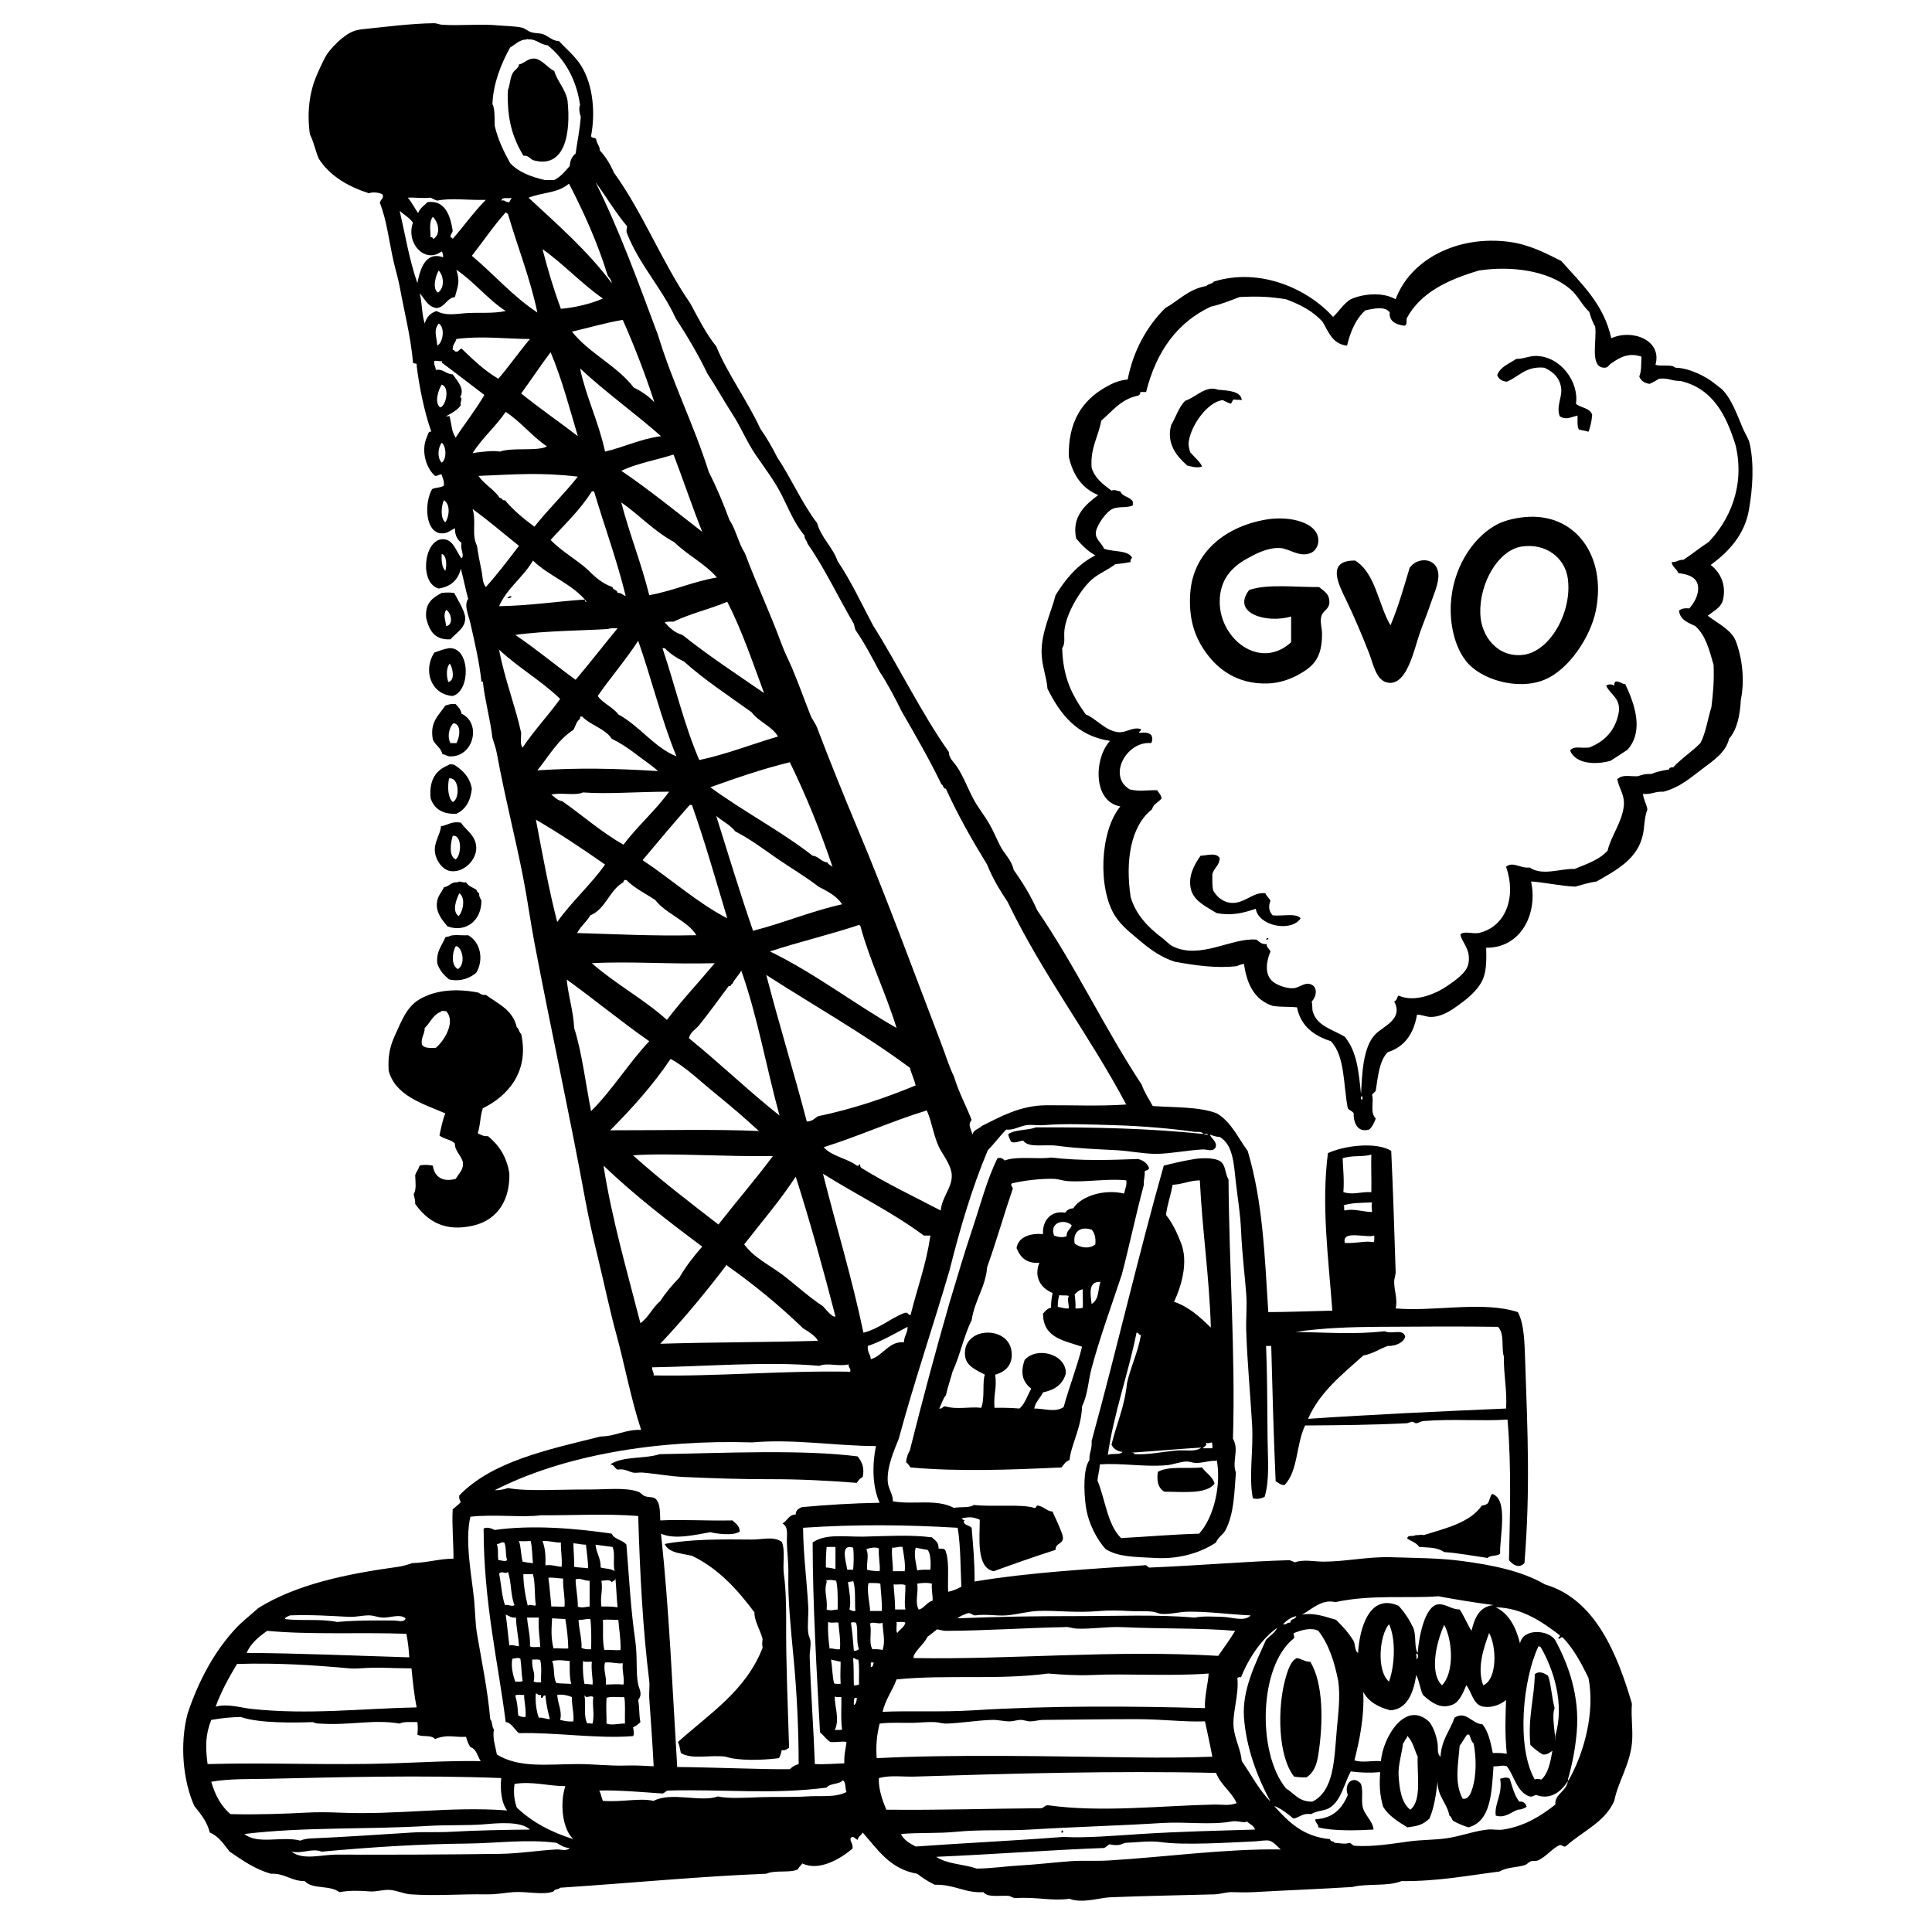 <?xml version="1.0" encoding="UTF-8" standalone="no"?>
<svg
   xmlns:dc="http://purl.org/dc/elements/1.1/"
   xmlns:cc="http://creativecommons.org/ns#"
   xmlns:rdf="http://www.w3.org/1999/02/22-rdf-syntax-ns#"
   xmlns:svg="http://www.w3.org/2000/svg"
   xmlns="http://www.w3.org/2000/svg"
   xmlns:sodipodi="http://sodipodi.sourceforge.net/DTD/sodipodi-0.dtd"
   xmlns:inkscape="http://www.inkscape.org/namespaces/inkscape"
   width="2834.65pt"
   height="2834.65pt"
   viewBox="0 0 2834.65 2834.65"
   version="1.2"
   id="svg73"
   sodipodi:docname="logo_svg.svg"
   inkscape:export-filename="C:\Users\Martijn\Downloads\bitmap.png"
   inkscape:export-xdpi="96"
   inkscape:export-ydpi="96"
   inkscape:version="1.0.2-2 (e86c870879, 2021-01-15)">
  <defs
     id="defs77" />
  <sodipodi:namedview
     pagecolor="#ffffff"
     bordercolor="#666666"
     borderopacity="1"
     objecttolerance="10"
     gridtolerance="10"
     guidetolerance="10"
     inkscape:pageopacity="0"
     inkscape:pageshadow="2"
     inkscape:window-width="2560"
     inkscape:window-height="1566"
     id="namedview75"
     showgrid="false"
     inkscape:zoom="0.19446846"
     inkscape:cx="1889.7666"
     inkscape:cy="1889.7666"
     inkscape:window-x="-11"
     inkscape:window-y="-11"
     inkscape:window-maximized="1"
     inkscape:current-layer="svg73" />
  <g
     id="surface20520"
     style="fill:#000000">
    <path
       style="stroke:none;fill-rule:evenodd;fill:#000000;fill-opacity:1"
       d="M 2312.289 592.414 C 2319.273 598.75 2333.051 598.293 2336.047 608.613 C 2335.34 618.641 2332.875 627.906 2330.652 633.453 C 2324.773 631.531 2323.02 631.902 2316.609 630.215 C 2313.359 625.113 2315.086 614.527 2314.449 609.695 C 2305.215 611.941 2297.5 616.781 2288.527 610.773 C 2283.02 596.832 2291.828 583.312 2290.688 570.812 C 2289.324 555.906 2280.078 545.836 2265.852 539.492 C 2238.09 536.934 2228.75 552.797 2210.77 560.016 C 2203.48 559.383 2198.832 556.109 2196.727 550.293 C 2201.496 537.781 2214.523 533.531 2224.809 526.535 C 2234.797 526.891 2243.746 521.992 2253.973 522.215 C 2289.672 522.996 2316.898 560.133 2312.289 592.414 "
       id="path10" />
    <path
       style="stroke:none;fill-rule:evenodd;fill:#000000;fill-opacity:1"
       d="M 1821.969 587.016 C 1817 586.094 1813.66 587.164 1810.086 585.934 C 1808.117 587.562 1807.547 590.594 1805.77 592.414 C 1801.488 590.938 1797.922 588.742 1793.891 587.016 C 1772 589.723 1747.926 623.043 1744.211 647.492 C 1743.23 653.93 1744.977 659.266 1746.367 663.695 C 1752.199 670.461 1760.867 677.707 1763.652 684.215 C 1757.406 687.895 1744.309 683.438 1742.047 683.133 C 1726.551 669.449 1710.965 651.148 1718.289 623.73 C 1725.246 611.973 1729.445 597.449 1738.809 588.094 C 1754.66 582.887 1769.301 564.746 1787.406 571.895 C 1802.266 572.98 1820.719 573.918 1821.969 587.016 "
       id="path12" />
    <path
       style="stroke:none;fill-rule:evenodd;fill:#000000;fill-opacity:1"
       d="M 2171.891 900.215 C 2172.902 934.316 2198.125 965.719 2235.613 960.695 C 2273.617 955.598 2306.715 899.148 2300.41 849.453 C 2296.43 818.105 2267.637 796.398 2232.367 801.934 C 2198.555 807.242 2170.543 854.84 2171.891 900.215 M 2236.688 758.734 C 2311.453 751.41 2357.492 816.117 2341.449 895.895 C 2333.84 933.711 2302.461 982.426 2265.848 997.414 C 2226.816 1013.391 2172.637 997.098 2151.367 970.414 C 2133.832 948.414 2127.125 915.355 2128.688 886.172 C 2131.422 835.176 2158.809 791.684 2192.41 771.695 C 2204.469 764.52 2219.734 760.398 2236.688 758.734 "
       id="path14" />
    <path
       style="stroke:none;fill-rule:evenodd;fill:#000000;fill-opacity:1"
       d="M 1894.328 904.535 C 1858.918 915.109 1806.195 900.211 1832.77 865.656 C 1859.379 856.316 1902.027 861.695 1935.367 861.332 C 1943.781 868.117 1950.449 871.855 1950.488 882.934 C 1950.527 894.641 1940.996 895.199 1938.609 904.535 C 1936.559 912.559 1939.633 921.754 1939.688 929.375 C 1939.965 965.621 1926.82 977.902 1905.129 989.855 C 1892.895 996.594 1877.465 1002.289 1859.77 1002.812 C 1813.707 1004.18 1785.988 980.211 1770.129 958.535 C 1754.801 937.578 1743.418 911.137 1746.367 869.973 C 1750.797 808.148 1800.941 771.121 1859.77 761.973 C 1893.367 756.75 1935.543 766.844 1934.293 794.375 C 1934.082 798.961 1931.285 808.305 1922.406 811.656 C 1905.789 817.926 1891.84 804.836 1878.129 804.094 C 1859.312 803.074 1840.727 813.348 1828.449 820.293 C 1807.68 832.043 1789.57 850.145 1789.57 882.934 C 1789.57 938.172 1849.082 983.809 1894.328 942.332 Z M 1894.328 904.535 "
       id="path16" />
    <path
       style="stroke:none;fill-rule:evenodd;fill:#000000;fill-opacity:1"
       d="M 2040.129 917.492 C 2051.328 891.258 2059.566 862.051 2068.211 833.254 C 2078.547 817.219 2108.07 816.887 2110.328 841.895 C 2111.551 855.422 2102.977 873.578 2098.449 887.254 C 2093.988 900.734 2088.734 913.02 2083.328 928.293 C 2074.766 952.492 2064.734 1005.449 2036.891 1001.734 C 2019.152 999.367 2014.977 974.402 2008.809 958.535 C 1999.836 935.434 1987.039 904.961 1975.328 880.773 C 1964.762 858.941 1944.566 821.898 1988.289 822.453 C 2018.465 841.238 2022.012 886.652 2040.129 917.492 "
       id="path18" />
    <path
       style="stroke:none;fill-rule:evenodd;fill:#000000;fill-opacity:1"
       d="M 654.488 918.574 C 666.273 916.957 661.688 898.008 654.488 894.812 C 649.898 903.73 653.559 907.883 654.488 918.574 M 666.371 869.973 C 670.059 877.355 682.465 896.598 682.57 906.695 C 682.723 921.766 669.555 928.094 660.969 938.016 C 637.305 939.359 629.598 924.746 625.328 906.695 C 623.137 884.703 635.109 876.871 648.012 869.973 C 655.445 869.148 658.934 869.148 666.371 869.973 "
       id="path20" />
    <path
       style="stroke:none;fill-rule:evenodd;fill:#000000;fill-opacity:1"
       d="M 750.609 875.375 C 749.613 877.258 747.234 877.758 744.129 877.535 C 745.754 876 748.789 873.535 750.609 875.375 "
       id="path22" />
    <path
       style="stroke:none;fill-rule:evenodd;fill:#000000;fill-opacity:1"
       d="M 657.73 1000.652 C 668.305 998.656 664.168 979.062 659.891 973.652 C 654.508 979.512 654.875 992.18 657.73 1000.652 M 659.891 950.973 C 689.98 950.449 690.844 1013.461 664.211 1021.176 C 631.812 1018.781 620.492 983.367 637.211 957.453 C 644.566 955.09 651.16 951.965 659.891 950.973 "
       id="path24" />
    <path
       style="stroke:none;fill-rule:evenodd;fill:#000000;fill-opacity:1"
       d="M 2384.652 1003.895 C 2397.812 1032.023 2412.715 1071.91 2387.891 1100.016 C 2379.637 1105.438 2371.441 1110.922 2363.047 1116.215 C 2340.574 1122.637 2311.434 1120.828 2303.652 1101.094 C 2309.379 1093.809 2319.637 1098.262 2331.727 1096.773 C 2354.18 1087.906 2369.824 1072.23 2374.93 1046.016 C 2378.535 1024.555 2363.188 1019.973 2356.57 1006.055 C 2360.285 1003.496 2364.734 1003.496 2368.449 1006.055 C 2368.031 993.59 2378.859 1003.719 2384.652 1003.895 "
       id="path26" />
    <path
       style="stroke:none;fill-rule:evenodd;fill:#000000;fill-opacity:1"
       d="M 660.969 1090.293 L 669.609 1090.293 C 674.27 1082.832 677.863 1062.48 665.289 1061.133 C 658.129 1068.043 656.23 1082.473 660.969 1090.293 M 668.531 1033.055 C 672.129 1037.016 676.09 1040.617 677.168 1047.094 C 707.004 1061.184 694.793 1111.27 659.891 1109.734 C 655.574 1109.543 653.953 1107.191 649.09 1106.492 C 647.004 1096.699 638.367 1093.457 635.051 1084.895 C 630.246 1059.277 643.965 1049.375 653.41 1035.215 C 657.871 1033.918 661.887 1032.172 668.531 1033.055 "
       id="path28" />
    <path
       style="stroke:none;fill-rule:evenodd;fill:#000000;fill-opacity:1"
       d="M 664.211 1176.695 C 674.832 1172.922 674.238 1139.652 658.809 1142.133 C 656.391 1154.137 657.137 1170.746 664.211 1176.695 M 657.73 1122.695 C 658.934 1120.527 666.082 1121.453 667.449 1122.695 C 679.289 1130.656 689.414 1140.332 692.289 1157.254 C 690.438 1175.199 683.145 1187.707 669.609 1193.973 C 648.539 1194.883 636.984 1186.277 631.809 1171.293 C 629.18 1143.824 640.004 1129.809 657.73 1122.695 "
       id="path30" />
    <path
       style="stroke:none;fill-rule:evenodd;fill:#000000;fill-opacity:1"
       d="M 668.531 1260.934 C 677.438 1254.754 677.992 1224.023 664.211 1226.375 C 662 1234.035 657.289 1255.676 668.531 1260.934 M 676.09 1206.934 C 684.746 1219.309 698.18 1225.793 698.77 1243.652 C 699.336 1260.824 681.621 1280.086 662.051 1278.215 C 650.086 1277.07 640.164 1263.754 638.289 1251.215 C 635.992 1235.859 646.531 1223.848 646.93 1212.332 C 656.895 1210.777 662.297 1204.66 676.09 1206.934 "
       id="path32" />
    <path
       style="stroke:none;fill-rule:evenodd;fill:#000000;fill-opacity:1"
       d="M 1789.57 1258.773 C 1789.355 1270.078 1781.051 1273.293 1778.77 1282.535 C 1778.734 1290.852 1778.441 1299.418 1779.848 1306.293 C 1785.523 1316.285 1794.586 1323.543 1805.77 1324.652 C 1825.562 1326.621 1838.68 1308 1856.531 1310.613 C 1858.352 1314.91 1861.809 1317.574 1864.09 1321.414 C 1860.746 1329.344 1861.59 1337.297 1867.328 1343.016 C 1880.871 1344.59 1901.445 1339.137 1908.367 1347.336 C 1893.949 1368.727 1845.895 1358.047 1842.488 1333.293 C 1823.715 1339.781 1807.625 1343.695 1785.25 1339.773 C 1771.992 1331.574 1751.797 1322.488 1747.449 1305.215 C 1742.75 1286.539 1751.48 1269.578 1761.488 1255.535 C 1772.527 1254.996 1783.637 1250.504 1789.57 1258.773 "
       id="path34" />
    <path
       style="stroke:none;fill-rule:evenodd;fill:#000000;fill-opacity:1"
       d="M 672.848 1344.094 C 679.398 1337.523 683.562 1317.281 673.93 1310.613 C 669.656 1319.094 662.664 1336.727 672.848 1344.094 M 671.77 1294.414 C 674.406 1291.5 678.812 1295.949 683.648 1294.414 C 686.898 1299.809 693.242 1302.102 698.77 1305.215 C 699.859 1307.363 700.637 1309.828 703.09 1310.613 C 702.496 1315.887 705.133 1317.93 706.328 1321.414 C 706.551 1351.137 682.883 1368.773 656.648 1359.215 C 648.215 1349.164 638.277 1337.812 641.531 1321.414 C 643.074 1313.621 648.082 1308.969 651.25 1301.973 C 660.691 1299.758 661.066 1294.047 671.77 1294.414 "
       id="path36" />
    <path
       style="stroke:none;fill-rule:evenodd;fill:#000000;fill-opacity:1"
       d="M 671.77 1421.855 C 682.387 1415.941 679.863 1393.84 670.691 1388.375 L 668.531 1388.375 C 663.277 1398.078 661.699 1416.41 671.77 1421.855 M 659.891 1373.254 C 666.742 1370.742 678.242 1372.887 686.891 1372.176 C 705.375 1382.723 710.02 1408.121 698.77 1427.254 C 689.801 1434.77 675.938 1440.953 658.809 1436.973 C 651.406 1430.699 644.668 1423.758 641.531 1413.215 C 640.047 1395.176 648.605 1387.168 653.41 1375.414 C 654.789 1373.914 658.508 1374.754 659.891 1373.254 "
       id="path38" />
    <path
       style="stroke:none;fill-rule:evenodd;fill:#000000;fill-opacity:1"
       d="M 1858.688 1376.492 L 1860.848 1376.492 C 1861.355 1378.797 1859.305 1378.551 1857.613 1378.652 C 1857.816 1377.777 1858.691 1377.578 1858.688 1376.492 "
       id="path40" />
    <path
       style="stroke:none;fill-rule:evenodd;fill:#000000;fill-opacity:1"
       d="M 1551.969 1917.574 C 1557.617 1918.043 1561.434 1920.352 1568.168 1919.73 C 1568.367 1913.32 1565.516 1906.98 1568.168 1901.371 C 1563.383 1899.973 1560.359 1901.262 1554.129 1900.297 C 1552.664 1905.309 1551.852 1910.973 1551.969 1917.574 M 1576.809 1899.215 C 1577.492 1905.73 1578.344 1912.082 1577.891 1919.73 C 1582.062 1919.949 1585.848 1919.773 1588.688 1918.656 C 1589.137 1913.293 1588.379 1900.418 1588.688 1891.656 C 1583.203 1892.645 1579.926 1895.848 1576.809 1899.215 M 1601.652 1913.254 C 1613.277 1905.855 1610.48 1892.188 1614.613 1880.855 C 1595.691 1879.535 1600.203 1900.414 1601.652 1913.254 M 1601.652 1804.172 C 1583.164 1798.273 1573.832 1809.348 1576.809 1824.691 C 1585.16 1830.914 1598.672 1832.832 1607.047 1825.773 C 1608.027 1815.793 1605.969 1808.855 1601.652 1804.172 M 1546.57 1812.812 C 1554.031 1815.641 1559.121 1815.773 1564.93 1813.895 C 1564.496 1805.539 1570.648 1803.773 1572.488 1797.691 C 1560.977 1787.355 1539.289 1793.914 1546.57 1812.812 M 1566.012 1732.895 C 1559.191 1732.406 1553.07 1729.863 1546.57 1729.656 C 1526.387 1729.004 1502.23 1732.172 1485.012 1736.133 C 1481.484 1738.359 1485.801 1741.715 1486.086 1743.691 C 1473.051 1781.773 1461.766 1821.605 1448.289 1859.254 C 1446.324 1887.609 1429.953 1907.777 1425.613 1937.012 C 1414.039 1960.004 1408.578 1989.102 1397.531 2012.613 C 1394.391 2024.238 1390.582 2035.184 1387.809 2047.172 C 1383.328 2052.41 1381.363 2060.168 1378.09 2066.613 C 1382.805 2067.367 1382.891 2063.496 1386.73 2063.371 C 1404.141 2068.543 1422.02 2063.598 1439.652 2065.535 C 1445.336 2051.684 1440.918 2026.707 1445.047 2016.934 C 1432.438 2010.148 1417.324 2004.402 1415.891 1988.855 C 1412 1946.652 1477.973 1944.219 1483.93 1981.297 C 1486.684 1998.426 1479.105 2011.73 1460.168 2016.934 C 1462.91 2038.496 1457.605 2042.773 1459.086 2065.535 C 1473.102 2065.285 1485.543 2065.75 1495.809 2066.613 C 1504.062 2059.387 1507.473 2047.312 1513.086 2037.453 C 1500.199 2027.508 1496.777 2014.273 1503.367 1995.332 C 1520.695 1975.41 1563.918 1986 1563.852 2014.773 C 1559.68 2031.121 1547.469 2039.434 1530.367 2042.855 C 1526.418 2051.137 1519.402 2056.371 1517.406 2066.613 C 1531.25 2066.34 1548.094 2072.961 1560.613 2064.453 C 1568.836 2034.16 1579.965 2006.766 1587.613 1975.895 C 1561.203 1967.016 1530.184 1962.762 1530.367 1927.297 C 1533.617 1923.695 1536.48 1919.723 1542.25 1918.656 C 1541.742 1909.523 1543.586 1901.914 1544.406 1897.055 C 1527.414 1890.242 1516.402 1874.008 1524.969 1852.773 C 1505.242 1854.141 1496.859 1844.164 1491.488 1831.172 C 1494.066 1814.188 1512.715 1809.145 1530.367 1810.656 C 1529.016 1792.023 1541.316 1775.328 1562.77 1779.332 C 1565.254 1775.695 1568.824 1773.148 1574.652 1772.855 C 1586.852 1754.07 1621.656 1744.355 1649.168 1751.254 C 1650.57 1745.797 1653.988 1736.656 1652.41 1731.812 C 1624.402 1728.816 1594.172 1734.895 1566.012 1732.895 M 1685.891 1713.453 C 1685.781 1717.309 1681.141 1716.621 1679.41 1718.855 C 1680.156 1726.438 1677.582 1730.707 1678.328 1738.297 C 1667.066 1779.629 1656.781 1829.023 1645.93 1870.055 C 1631.277 1914.328 1614.191 1960.676 1601.652 2007.215 C 1596.578 2026.023 1596.141 2045.984 1587.613 2063.371 C 1586.492 2095.848 1571.387 2119.695 1569.25 2142.215 C 1562.543 2144.531 1562.211 2147.902 1557.367 2153.012 C 1483.516 2156.469 1406.551 2159.516 1335.969 2153.012 C 1333.949 2150.355 1332.199 2147.422 1329.488 2145.453 C 1329.926 2138.328 1332.117 2132.961 1334.891 2128.172 C 1354.074 2051.762 1372.816 1981.906 1393.211 1911.094 C 1404.016 1875.312 1414.715 1838.625 1426.688 1803.094 C 1438.617 1767.691 1447.68 1731.594 1463.406 1699.414 C 1469.383 1697.914 1470.562 1699.773 1474.211 1702.656 C 1492.469 1695.73 1523.086 1701.363 1542.25 1698.332 C 1587.688 1703.695 1630.117 1701.902 1669.688 1700.492 C 1677.453 1702.453 1683.066 1706.559 1685.891 1713.453 "
       id="path42" />
    <path
       style="stroke:none;fill-rule:evenodd;fill:#000000;fill-opacity:1"
       d="M 1783.09 2143.297 C 1774.527 2143.098 1765.438 2146.066 1756.09 2146.535 C 1750.949 2146.789 1746.113 2144.266 1740.973 2144.371 C 1731.27 2144.578 1721.301 2148.969 1711.809 2149.773 C 1677.371 2152.695 1644.453 2146.016 1613.527 2148.691 C 1613.406 2157.57 1610.707 2163.875 1610.289 2172.453 C 1621.859 2200.484 1624.797 2237.145 1644.852 2256.691 C 1682.816 2254.672 1721.656 2251.227 1759.328 2250.215 C 1781.027 2226.559 1792.113 2178.598 1785.25 2142.215 C 1785.016 2143.055 1784.348 2143.473 1783.09 2143.297 M 1658.891 2131.414 C 1661.566 2131.254 1664.133 2131.211 1664.289 2133.574 C 1684.719 2134.754 1704.805 2130.043 1726.93 2128.172 C 1739.656 2127.098 1753.785 2130.855 1762.57 2123.855 C 1730.176 2125.797 1694.805 2129.133 1658.891 2131.414 M 1764.73 2124.934 L 1778.77 2124.934 C 1778.641 2121.824 1779.359 2117.863 1777.688 2116.297 C 1775.219 2116.98 1771.176 2118.434 1769.047 2116.297 C 1772.012 2121.176 1766.648 2121.93 1764.73 2124.934 M 1625.406 2134.656 C 1631.223 2131.824 1643.223 2135.188 1647.012 2130.332 C 1639.066 2129.277 1633.656 2125.688 1630.809 2119.535 C 1638.133 2089.414 1650.055 2063.895 1653.488 2029.895 C 1658.684 2005.43 1669.23 1985.898 1674.012 1958.613 C 1670.184 1959.199 1671.355 1954.789 1667.527 1955.371 C 1655.105 2016.945 1634.496 2071.98 1625.406 2134.656 M 1720.449 1738.297 C 1717.906 1753.75 1712.703 1766.547 1710.73 1782.574 C 1719.898 1793.922 1726.562 1807.781 1732.328 1822.535 C 1744.527 1851.773 1732.734 1888.348 1722.609 1910.012 C 1745.453 1917.773 1760.848 1932.973 1776.609 1947.816 C 1774.242 1872.367 1764.078 1806.328 1760.406 1731.816 C 1745.141 1732.027 1735.305 1737.668 1720.449 1738.297 M 1707.488 1710.215 C 1716.27 1707.949 1735.75 1703.199 1752.852 1700.492 C 1764.957 1698.578 1786.117 1698.34 1792.809 1705.895 C 1798.371 1712.168 1797.359 1721.426 1802.527 1730.734 C 1803.234 1856.285 1812.82 1986.938 1809.012 2110.895 C 1818.594 2127.809 1807.078 2143.512 1813.328 2160.574 C 1810.965 2190.418 1810.688 2220.512 1798.211 2244.816 C 1794.57 2251.898 1786.727 2255.492 1784.168 2263.172 C 1764.148 2276.512 1733.109 2288.129 1694.527 2285.855 C 1666.152 2284.18 1641.535 2284.914 1622.168 2272.895 C 1610.344 2259.738 1596.641 2236.328 1593.012 2209.172 C 1590.227 2188.344 1589.191 2155.02 1598.406 2142.215 C 1597.934 2131.395 1602.391 2127.203 1601.652 2114.133 C 1638.512 1979.918 1670.258 1841.418 1707.488 1710.215 "
       id="path44" />
    <path
       style="stroke:none;fill-rule:evenodd;fill:#000000;fill-opacity:1"
       d="M 1258.211 2136.812 C 1264.781 2144.59 1268.645 2153.953 1265.77 2167.051 C 1262.062 2169 1260.074 2170.988 1257.129 2175.691 C 1214.754 2172.344 1172.445 2170.184 1129.688 2170.297 C 1086.973 2170.402 1046.141 2168.961 1003.328 2167.051 C 982.688 2166.133 962.352 2162.184 942.852 2160.574 C 937.566 2160.137 933.504 2161.477 928.809 2160.574 C 922.969 2159.449 916.387 2154.422 906.129 2156.254 C 901.758 2154.504 901.266 2148.879 895.328 2148.691 C 913.363 2136.102 946.66 2140.77 967.688 2133.574 C 1064.672 2131.891 1176.504 2126.5 1258.211 2136.812 "
       id="path46" />
    <path
       style="stroke:none;fill-rule:evenodd;fill:#000000;fill-opacity:1"
       d="M 1763.652 2153.012 C 1769.301 2161.402 1778.93 2165.812 1782.012 2176.773 C 1770.18 2193.113 1733.188 2188.531 1708.57 2188.656 C 1697.926 2183.078 1697.207 2169.773 1698.848 2159.492 C 1714.215 2150.484 1742.992 2155.312 1763.652 2153.012 "
       id="path48" />
    <path
       style="stroke:none;fill-rule:evenodd;fill:#000000;fill-opacity:1"
       d="M 2201.047 2279.371 C 2197.27 2283.871 2186.359 2281.25 2182.688 2285.855 C 2160.484 2282.629 2137.395 2278.359 2118.973 2277.215 C 2108.23 2269.918 2096.105 2270.816 2082.25 2269.656 C 2078.363 2263.816 2071.137 2261.328 2064.973 2257.773 C 2064.113 2251.16 2073.844 2255.129 2076.852 2252.371 C 2083.355 2252.727 2085.23 2250.902 2088.73 2252.371 C 2121.336 2242.145 2156.332 2234.297 2174.047 2209.172 C 2177.66 2208.266 2179.078 2208.457 2182.688 2205.934 C 2185.66 2202.066 2185.949 2195.516 2189.168 2191.895 C 2214.105 2198.953 2199.727 2257.977 2201.047 2279.371 "
       id="path50" />
    <path
       style="stroke:none;fill-rule:evenodd;fill:#000000;fill-opacity:1"
       d="M 1146.969 2262.094 C 1152.668 2274.949 1147.902 2294.953 1150.211 2310.691 C 1153 2329.715 1153.562 2358.539 1153.449 2379.812 C 1153.121 2441.531 1155.816 2500.012 1157.77 2564.492 C 1154.484 2565.891 1152.73 2568.812 1146.969 2567.73 C 1145.738 2571.902 1145.266 2576.828 1142.648 2579.613 C 1117.691 2582.871 1082.168 2583.48 1064.891 2577.453 C 1042.227 2574.285 1015.043 2582.086 999.012 2572.051 C 996.781 2562.793 997.52 2562.664 994.691 2555.855 C 1040.746 2514.43 1094.496 2480.699 1118.891 2417.613 C 1117.973 2410.52 1118.262 2411.418 1118.891 2404.656 C 1115.352 2391.531 1106.156 2376.57 1107.012 2365.773 C 1082.074 2332.391 1054.492 2301.652 1015.211 2282.613 C 999.664 2279.078 981.016 2278.652 975.25 2265.332 C 1012.359 2258.152 1059.098 2258.379 1102.691 2258.855 C 1119.086 2259.035 1134.199 2253.57 1146.969 2262.094 "
       id="path52" />
    <path
       style="stroke:none;fill-rule:evenodd;fill:#000000;fill-opacity:1"
       d="M 1922.406 2438.133 C 1941.863 2469.703 1941.562 2527.594 1934.293 2574.215 C 1931.902 2589.504 1927.672 2600.742 1917.012 2607.691 C 1910.199 2608.02 1904.219 2607.527 1898.652 2606.613 C 1874.898 2576.438 1874.078 2506.559 1885.688 2464.051 C 1889.539 2449.977 1894.168 2436.105 1902.969 2432.73 C 1910.723 2434.324 1915.453 2438.461 1922.406 2438.133 "
       id="path54" />
    <path
       style="stroke:none;fill-rule:evenodd;fill:#000000;fill-opacity:1"
       d="M 2215.09 2609.855 C 2219.066 2621.719 2221.957 2634.668 2229.129 2643.332 C 2235.84 2642.742 2238.449 2646.25 2239.93 2650.895 C 2235.637 2653.738 2231.559 2655.141 2226.973 2655.215 C 2217.207 2658.492 2208.316 2668.129 2194.57 2663.855 C 2192.328 2645.723 2204.965 2633.25 2201.047 2609.855 C 2206 2608.422 2210.863 2606.738 2215.09 2609.855 "
       id="path56" />
    <path
       style="stroke:none;fill-rule:evenodd;fill:#000000;fill-opacity:1"
       d="M 2015.289 2684.371 C 1991.891 2685.641 1956.977 2686.898 1934.289 2681.133 C 1934.387 2675.637 1929.527 2675.102 1929.973 2669.254 C 1956.328 2667.895 1969.215 2653.062 1977.488 2633.613 C 1970.953 2615.812 1986.352 2604.09 1996.93 2617.414 C 2000.312 2629.332 1997.211 2639.18 1999.09 2649.812 C 2001.477 2663.336 2014.086 2671.004 2015.289 2684.371 "
       id="path58" />
    <path
       style="stroke:none;fill-rule:evenodd;fill:#000000;fill-opacity:1"
       d="M 1558.449 2685.453 C 1560.547 2685.027 1560.027 2690.371 1557.367 2688.691 L 1557.367 2686.535 C 1558.285 2686.73 1558.387 2686.113 1558.449 2685.453 "
       id="path60" />
    <path
       style="stroke:none;fill-rule:evenodd;fill:#000000;fill-opacity:1"
       d="M 1861.93 2700.574 C 1857.457 2699.531 1847.281 2701.379 1841.41 2701.656 C 1802.176 2703.48 1736.945 2707.66 1703.168 2702.73 C 1687.246 2700.41 1665.746 2703.387 1651.328 2703.812 C 1647.539 2704.707 1644.832 2706.676 1640.531 2707.055 C 1635.422 2707.477 1631.516 2706.711 1627.57 2705.973 C 1624.973 2707.699 1622.914 2709.961 1620.012 2711.371 C 1540.75 2714.27 1462.613 2720.465 1373.77 2724.332 C 1388.66 2735 1414.172 2735.055 1433.168 2741.613 C 1454.742 2741.414 1475.785 2738.191 1492.57 2737.297 C 1518.617 2735.898 1544.566 2732.73 1570.328 2730.812 C 1589.152 2729.41 1608.137 2730.848 1626.488 2729.73 C 1710.594 2724.629 1798.449 2712.289 1879.211 2713.535 C 1875.027 2710.402 1869.156 2702.258 1861.93 2700.574 M 816.488 2703.812 C 772.867 2698.078 727.941 2704.488 685.809 2704.895 C 614.516 2705.574 544.258 2710.199 471.969 2716.773 C 457.473 2711.195 444.445 2720.125 427.691 2716.773 C 444.848 2729.957 471.598 2720.984 494.648 2721.094 C 567.887 2721.449 655.73 2721.062 733.328 2720.012 C 761.578 2719.629 788.445 2715.102 816.488 2713.535 C 823.434 2713.145 830.242 2716.875 835.93 2711.371 C 827.125 2711.176 822.43 2706.871 816.488 2703.812 M 707.41 2676.812 C 686.91 2678.48 654.352 2677.402 628.57 2678.973 C 538.27 2684.48 446.098 2680.207 358.57 2690.855 C 378.234 2706.945 413.883 2693.473 440.648 2700.574 C 446.016 2698.262 451.391 2697.562 456.852 2697.332 C 507.59 2695.199 556.105 2691.68 604.809 2688.691 C 623.668 2687.535 642.75 2688.719 662.051 2687.613 C 700.453 2685.418 737.891 2684.848 777.609 2684.371 C 764.105 2671.387 728.871 2675.07 707.41 2676.812 M 1829.531 2672.492 C 1825.527 2675.586 1816.199 2670.68 1806.852 2672.492 C 1776.074 2678.109 1739.469 2672.617 1706.41 2674.656 C 1638.953 2678.812 1574.895 2680.473 1510.93 2684.371 C 1475.723 2686.52 1439.902 2683.938 1402.93 2687.613 C 1375.449 2690.344 1348.418 2688.5 1321.93 2690.855 C 1326.152 2699.949 1334.766 2704.656 1343.531 2709.215 C 1413.086 2704.215 1491.324 2700.547 1559.531 2695.172 C 1594.156 2697.012 1634.477 2693.309 1674.012 2690.855 C 1733.551 2687.152 1784.758 2686.09 1841.41 2684.371 C 1839.672 2678.188 1833.383 2676.562 1829.531 2672.492 M 754.93 2617.414 C 753.051 2630.918 754.648 2641.449 758.168 2651.973 C 780.27 2673.074 808.316 2688.227 841.328 2698.414 C 826 2685.223 820.66 2647.527 829.449 2620.656 C 804.211 2620.625 780.945 2613.09 754.93 2617.414 M 1236.609 2612.012 C 1231.582 2618.508 1217.523 2615.969 1212.852 2622.812 C 1132.332 2633.215 1063.207 2624.883 979.57 2627.133 C 976.48 2628.004 975.262 2630.746 972.008 2631.453 C 946.02 2629.781 906.984 2626.098 879.129 2627.133 C 881.758 2631.344 882.426 2637.523 884.531 2642.254 C 914.516 2644.359 937.391 2637.602 959.051 2642.254 C 985.043 2628.496 1028.922 2644.871 1053.008 2635.773 C 1070.363 2639.219 1090.895 2637.676 1115.648 2636.855 C 1138.711 2636.09 1163.711 2637.047 1182.609 2635.773 C 1205.707 2634.219 1224.633 2637.832 1242.008 2629.297 C 1239.711 2624.031 1241.406 2614.777 1236.609 2612.012 M 394.211 2609.855 C 365.988 2610.473 337.32 2609.504 309.969 2614.172 C 315.551 2633.789 324.473 2650.074 338.051 2661.691 C 377.316 2662.75 420.754 2661.062 449.289 2659.535 C 465.488 2658.664 482.332 2658.848 497.891 2659.535 C 583.34 2663.293 659.355 2650.02 744.129 2656.297 C 735.352 2645.441 733.668 2624.207 735.488 2608.773 C 616.961 2604.242 500.246 2607.52 394.211 2609.855 M 1342.449 2606.613 C 1324.742 2607.172 1306.848 2604.18 1289.531 2608.773 C 1288.469 2624.656 1295.078 2642.062 1300.328 2655.215 C 1382.648 2656.023 1446.91 2653.625 1526.047 2653.055 C 1531.961 2653.566 1532.016 2648.219 1537.93 2648.73 C 1615.395 2659.594 1704.273 2649.324 1780.93 2647.656 C 1792.676 2647.395 1803.684 2649.973 1814.41 2645.492 C 1806.668 2628.395 1791.129 2619.094 1784.168 2601.215 C 1634.004 2597.871 1482.633 2602.191 1342.449 2606.613 M 2253.969 2633.613 C 2250.371 2633.977 2249.176 2636.742 2244.25 2635.773 C 2225.023 2629.078 2222.219 2605.961 2210.77 2591.492 C 2204.117 2589.16 2198.316 2592.227 2191.328 2591.492 C 2188.457 2630.742 2187.578 2671.984 2154.613 2681.133 C 2146.285 2678.656 2138.84 2675.305 2131.93 2671.414 C 2129.949 2669.074 2129.508 2665.195 2126.531 2663.855 C 2123.031 2645.031 2109.293 2636.449 2109.25 2614.172 C 2106.605 2633.73 2104.758 2650.398 2097.367 2668.172 C 2087.195 2677.656 2080.137 2679.137 2064.969 2681.133 C 2051.371 2672.773 2037.703 2664.48 2029.328 2650.895 C 2024.148 2632.574 2023.695 2619.195 2025.012 2600.133 C 2008.719 2601.355 1998.812 2601.102 1981.809 2599.055 C 1972.094 2617.281 1967.797 2641.258 1951.57 2651.973 C 1943.164 2657.52 1933.547 2655.926 1923.488 2661.691 C 1910.781 2659.785 1907.066 2666.867 1897.57 2668.172 C 1889.73 2661.242 1877.992 2652.48 1869.488 2649.812 C 1890.148 2672.715 1911.598 2694.828 1951.57 2698.414 C 1951.469 2702.473 1956.98 2700.922 1958.047 2703.812 C 1965.066 2703.914 1973.262 2706.43 1979.652 2703.812 C 1982.961 2704.461 1983.934 2707.453 1987.211 2708.133 C 2014.844 2709.988 2041.359 2705.246 2068.211 2701.656 C 2085.625 2699.32 2103.707 2699.664 2121.129 2697.332 C 2142.34 2694.496 2162.316 2686.508 2182.688 2684.371 C 2190.285 2683.578 2198.074 2685.5 2205.367 2684.371 C 2236.457 2679.574 2260.578 2664.609 2282.047 2647.656 C 2280.684 2632.398 2298.449 2628.461 2300.41 2613.094 C 2292.418 2626.242 2276.465 2642.074 2253.969 2633.613 M 2063.891 2550.453 C 2061.051 2551.934 2060.902 2556.109 2058.488 2558.012 C 2056.992 2572.195 2051.152 2590.055 2052.012 2604.453 C 2053.121 2623.098 2055.758 2645.363 2069.289 2655.215 C 2086.668 2641.48 2078.73 2601.723 2080.086 2577.453 C 2075.398 2567.742 2073.043 2555.699 2066.047 2548.297 C 2065.988 2547.637 2065.891 2547.016 2064.969 2547.215 C 2064.91 2548.594 2063.586 2548.707 2063.891 2550.453 M 2160.012 2624.973 C 2166.551 2604.633 2166.094 2579.207 2162.168 2558.012 C 2158.551 2555.152 2157.77 2549.457 2155.688 2545.055 L 2152.449 2545.055 C 2148.531 2550.133 2145.719 2556.324 2141.652 2561.254 C 2139.48 2588.559 2133.551 2615.77 2145.969 2639.012 C 2154.387 2640.863 2158.039 2631.105 2160.012 2624.973 M 1666.449 2522.371 C 1623.348 2522.324 1572.566 2523.184 1530.367 2523.453 C 1524.215 2523.492 1518.184 2525.504 1512.012 2525.613 C 1506.828 2525.707 1501.922 2523.285 1496.891 2523.453 C 1491.863 2523.621 1486.895 2525.535 1481.77 2525.613 C 1472.926 2525.746 1464.508 2523.223 1455.852 2523.453 C 1433.922 2524.031 1410.895 2528.129 1388.891 2528.855 C 1383.043 2529.047 1376.711 2526.922 1371.609 2526.691 C 1360.27 2526.188 1349.477 2527.582 1339.211 2527.773 C 1323.34 2528.066 1308.078 2526.766 1290.609 2528.855 C 1286.238 2546.336 1284.969 2562.395 1286.289 2579.613 C 1402.57 2573.652 1540.867 2577.043 1666.449 2578.535 C 1704.922 2578.992 1741.594 2578.859 1778.77 2577.453 C 1775.059 2557.895 1771.895 2544.332 1767.969 2525.613 C 1734.574 2526.641 1708.34 2522.422 1666.449 2522.371 M 586.449 2528.855 C 546.695 2522.188 515.973 2531.836 468.73 2528.855 C 465.109 2528.625 463.699 2528.859 459.008 2526.691 C 433.84 2527.555 380.621 2528.785 353.168 2519.133 C 340.578 2519.52 326.691 2520.496 309.969 2523.453 C 301.195 2545.371 301.32 2563.59 304.57 2588.254 C 398.289 2585.762 486.242 2590.23 576.73 2587.172 C 618.645 2585.754 660.219 2583.207 705.25 2583.934 C 700.523 2576.781 699.25 2566.172 690.129 2563.414 C 687.125 2559.223 685.449 2553.691 683.648 2548.297 C 665.723 2549.262 656.77 2544.148 638.289 2551.535 C 632.133 2544.656 619.738 2549.234 612.371 2545.055 C 613.195 2537.617 613.195 2534.129 612.371 2526.691 C 605.434 2526.684 591.203 2525.699 586.449 2528.855 M 1252.809 2501.855 C 1255.965 2499.969 1257.078 2496.039 1257.129 2491.055 L 1253.891 2491.055 C 1252.773 2493.895 1252.598 2497.68 1252.809 2501.855 M 1224.73 2538.574 C 1230.078 2537.25 1231.254 2539.25 1235.531 2537.492 C 1233.336 2524.148 1234.852 2501.527 1234.449 2489.973 C 1231.07 2489.75 1226.52 2490.699 1224.73 2488.895 C 1224.426 2504.41 1232.453 2522.105 1224.73 2538.574 M 2040.129 2509.414 C 2022.414 2504.812 2007.91 2496.988 2000.168 2482.414 C 2001.965 2519.871 1994.445 2554.066 1987.211 2582.855 C 1999.023 2586.566 2011.445 2583.055 2026.086 2583.934 C 2028.988 2549.137 2062.293 2493.043 2097.367 2526.691 C 2102.992 2534.316 2107.23 2545.602 2109.25 2558.012 C 2110.266 2564.25 2107.938 2573.32 2113.57 2577.453 C 2114.797 2552.762 2127.441 2539.484 2134.086 2520.215 C 2151.258 2509.25 2159.449 2529.262 2175.129 2529.934 C 2183.633 2540.508 2187.094 2556.125 2190.25 2572.055 C 2197.648 2571.855 2204.707 2571.996 2210.77 2573.133 C 2207.863 2543.305 2208.75 2523.145 2209.688 2494.297 C 2201.277 2501.242 2188.527 2506.109 2176.211 2504.012 C 2161.188 2501.457 2159.348 2481.875 2151.367 2472.691 C 2146.816 2483.039 2141.617 2496.492 2131.93 2500.773 C 2113.75 2508.805 2099.203 2497.348 2087.652 2486.73 C 2083.551 2477.867 2082.348 2466.113 2077.93 2457.574 C 2073.965 2483.391 2064.875 2507.73 2040.129 2509.414 M 1602.73 2457.574 C 1581.145 2458.578 1559.41 2457.184 1537.93 2455.414 C 1462.566 2465.301 1389.742 2456.656 1315.449 2464.055 C 1309.32 2480.602 1299.262 2493.223 1294.93 2511.574 C 1335.793 2509.746 1380.844 2512.332 1427.77 2509.414 C 1543.082 2502.25 1661.828 2503.191 1767.969 2506.172 C 1766.926 2491.109 1772.598 2468.598 1773.367 2455.414 C 1716.457 2459.668 1653.629 2455.215 1602.73 2457.574 M 527.051 2447.855 C 522.562 2448.211 517.602 2448.262 513.008 2447.855 C 458.863 2443.031 408.797 2439.582 347.77 2441.371 C 336.07 2460.992 324.695 2480.938 316.449 2504.012 C 334.066 2499.23 353.629 2505.672 368.289 2507.254 C 452.871 2516.379 530.91 2506.684 611.289 2505.094 C 607.703 2487.094 605.934 2469.805 603.73 2447.855 C 577.242 2447.77 553.348 2445.762 527.051 2447.855 M 1277.648 2445.691 C 1281.621 2446.066 1280.914 2441.762 1281.969 2439.215 L 1277.648 2439.215 Z M 1223.648 2469.453 C 1225.441 2471.262 1229.992 2470.312 1233.371 2470.535 C 1232.598 2454.844 1233.383 2449.414 1233.371 2438.133 C 1228.727 2437.016 1223.805 2436.18 1219.328 2434.895 C 1221.191 2445.992 1221.152 2458.988 1223.648 2469.453 M 1252.809 2472.691 C 1256.316 2473.32 1257.832 2471.957 1260.371 2471.613 C 1260.043 2459.344 1261.254 2445.527 1259.289 2434.895 C 1255.34 2435.602 1255.148 2432.555 1251.73 2432.73 C 1252.91 2448.68 1252.277 2457.172 1252.809 2472.691 M 2077.93 2433.812 C 2081.336 2435.203 2081.336 2424.867 2077.93 2426.254 C 2077.637 2430.734 2079.344 2430.461 2077.93 2433.812 M 2251.809 2610.934 C 2255.289 2609.18 2257.66 2610.418 2261.531 2610.934 C 2271.863 2601.824 2274.688 2585.215 2277.73 2568.812 C 2273.574 2571.141 2270.75 2574.793 2263.688 2574.215 C 2256.746 2570.355 2250.828 2565.473 2245.328 2560.172 C 2241.59 2518.574 2251.637 2489.086 2251.809 2456.492 C 2258.184 2450.973 2265.977 2454.875 2271.25 2458.656 C 2275.277 2467.73 2276.785 2490.941 2280.969 2506.172 C 2276.238 2517.066 2282.094 2543.348 2282.047 2555.855 L 2282.047 2546.133 C 2295.945 2499.75 2279.223 2448.797 2260.449 2416.535 C 2259.07 2416.477 2258.953 2415.148 2257.211 2415.453 C 2234.262 2464.316 2224.449 2562.723 2251.809 2610.934 M 2176.211 2472.691 C 2197.25 2463.809 2195.77 2415.211 2184.852 2396.012 C 2176.621 2418.348 2166.789 2447.688 2176.211 2472.691 M 392.051 2392.773 C 379.844 2401.449 368.188 2410.672 361.809 2425.172 C 440.148 2425.629 523.492 2429.379 600.488 2431.656 C 600.141 2423.238 598.473 2407.121 596.168 2397.094 C 525.227 2394.676 455.859 2398.793 392.051 2392.773 M 1898.652 2403.574 C 1846.867 2443.777 1844.117 2571.938 1886.77 2623.895 C 1898.938 2631.168 1905.617 2643.926 1925.652 2643.332 C 1957.418 2627.32 1957.512 2581.719 1961.289 2538.574 C 1963.531 2512.98 1966.738 2490.238 1963.449 2466.215 C 1957.785 2437.676 1949.328 2411.938 1934.289 2392.773 C 1923.496 2387.234 1908.828 2391.867 1898.652 2396.012 C 1896.742 2397.82 1899.609 2399.633 1898.652 2403.574 M 1810.086 2535.332 C 1812.043 2552.086 1820.32 2566.656 1821.969 2583.934 C 1835.828 2603.918 1847.277 2626.309 1864.086 2643.332 C 1845.383 2608.738 1828.551 2565.648 1825.211 2520.215 C 1822.176 2478.992 1842.395 2440.023 1857.613 2405.73 C 1863.121 2400.086 1870.289 2396.098 1873.809 2388.453 C 1851.828 2403.914 1832.602 2431.484 1820.891 2460.812 C 1818.383 2460.473 1816.742 2460.984 1815.488 2461.895 C 1818.039 2487.504 1807.598 2513.953 1810.086 2535.332 M 1647.012 2387.371 C 1624.73 2386.32 1601.52 2390.398 1580.047 2389.535 C 1573.211 2389.258 1567.102 2386.281 1560.613 2387.371 C 1512.086 2388.129 1444.574 2392.672 1387.809 2392.773 C 1383.336 2392.781 1379.117 2391.188 1374.852 2390.613 C 1370.086 2394.125 1365.863 2398.188 1360.809 2401.414 C 1356.375 2412.098 1339.57 2424.254 1340.289 2432.73 C 1482.695 2435.332 1633.316 2420.305 1787.41 2429.492 C 1795.785 2417.352 1804.547 2405.594 1812.25 2392.773 C 1761.117 2388.352 1703.492 2390.035 1647.012 2387.371 M 2115.73 2472.691 C 2133.816 2454.258 2131.551 2407.238 2118.969 2384.133 C 2109.484 2404.051 2095.535 2453.062 2115.73 2472.691 M 2037.969 2467.297 C 2046.938 2442.539 2047.898 2403.492 2037.969 2383.055 C 2023.586 2399.691 2019.578 2451.941 2037.969 2467.297 M 1276.57 2381.973 C 1279.48 2396.516 1274.273 2408.348 1279.809 2419.773 C 1285.453 2419.531 1290.59 2419.789 1294.93 2420.855 C 1299.434 2407.469 1295.203 2394.699 1294.93 2380.895 C 1289.223 2383.723 1282.176 2378.777 1276.57 2381.973 M 1316.531 2396.012 C 1320.004 2390.492 1326.465 2387.953 1328.41 2380.895 C 1325.801 2378.824 1319.73 2380.215 1315.449 2379.812 C 1316.148 2384.875 1314.039 2392.746 1316.531 2396.012 M 1248.488 2380.895 C 1250.34 2392.457 1251.598 2406.773 1252.809 2421.934 C 1256.684 2422.566 1258.035 2420.68 1260.371 2419.773 C 1255.602 2408.141 1259.578 2391.922 1256.051 2380.895 C 1253.754 2380.418 1251.234 2379.551 1248.488 2380.895 M 1217.168 2418.691 C 1223.055 2418.207 1226.043 2420.617 1232.289 2419.773 C 1233.754 2406.93 1230.797 2391.336 1230.129 2380.895 C 1226.934 2379.52 1219.699 2382.051 1215.008 2379.812 C 1214.387 2394.121 1215.453 2404.793 1217.168 2418.691 M 1882.449 2383.055 C 1888.176 2384.457 1887.957 2379.922 1893.25 2380.895 C 1893.051 2374.578 1900.984 2376.391 1901.891 2371.172 C 1893.352 2373.078 1887.594 2377.758 1882.449 2383.055 M 560.531 2373.332 C 554.398 2372.902 548.566 2370.285 542.168 2370.094 C 532.562 2369.805 522.41 2372.77 511.93 2372.254 C 485.855 2370.977 457.395 2368.887 425.531 2370.094 C 422.801 2371.688 418.906 2372.113 417.969 2375.492 C 442.305 2378.707 470.109 2374.645 494.648 2379.812 C 521.523 2377.172 554.188 2377.473 578.891 2377.656 C 583.766 2377.691 593.383 2381.035 595.09 2374.414 C 586.16 2367.215 572.012 2374.145 560.531 2373.332 M 1743.129 2364.691 C 1730.102 2364.836 1717.164 2368.836 1704.25 2367.934 C 1699.77 2367.617 1695.57 2365.16 1691.289 2364.691 C 1679.477 2363.398 1666.676 2364.398 1654.57 2363.613 C 1641.867 2362.789 1624.285 2362.746 1614.613 2363.613 C 1577.875 2366.906 1550.68 2362.488 1522.809 2363.613 C 1507.371 2364.234 1491.895 2369.035 1476.367 2370.094 C 1461.344 2371.121 1446.422 2367.875 1431.012 2370.094 C 1426.199 2370.223 1425.43 2366.312 1420.211 2366.855 C 1414.777 2368.98 1408.852 2370.617 1405.09 2374.414 C 1469.285 2371.91 1517.422 2371.172 1577.891 2371.172 C 1640.621 2371.172 1696.605 2368.562 1752.852 2373.332 C 1766.176 2370.812 1779.457 2371.977 1792.809 2372.254 C 1807.789 2372.559 1825.98 2379.992 1834.93 2370.094 C 1804.473 2368.793 1773.848 2364.352 1743.129 2364.691 M 2282.047 2406.812 C 2301.414 2442.512 2318.039 2488.965 2313.367 2541.812 C 2311.203 2566.383 2306.625 2589.277 2300.41 2610.934 C 2300.469 2611.594 2300.57 2612.215 2301.488 2612.012 C 2323.488 2573.723 2340.66 2513.332 2330.652 2461.895 C 2320.062 2440.078 2308.742 2419.004 2292.852 2402.492 C 2288.668 2401.297 2289.008 2406.312 2286.367 2403.574 C 2286.383 2401.426 2289.316 2402.199 2288.531 2399.254 C 2263.223 2380.285 2234.379 2359.086 2194.57 2358.215 C 2214.453 2367.848 2224.137 2387.688 2230.211 2411.133 C 2234.547 2388.742 2272.082 2390.719 2282.047 2406.812 M 2110.328 2342.012 C 2069.555 2345.57 2012.367 2339.062 1959.129 2350.656 C 1939.629 2345.746 1924.332 2361.281 1910.531 2369.012 C 1929.738 2365.793 1945.031 2372.523 1960.211 2376.574 C 1969.809 2386.055 1979.043 2395.898 1986.129 2407.895 C 1988.773 2413.172 1987.367 2422.492 1992.613 2425.172 C 1994.535 2389.785 2009.008 2336.93 2052.012 2356.055 C 2060.707 2365.355 2067.797 2376.266 2073.613 2388.453 C 2078.52 2401.098 2074.426 2416.789 2080.086 2425.172 C 2081.785 2401.613 2090.551 2355.684 2110.328 2353.895 C 2121.195 2352.91 2128.984 2361.309 2141.652 2361.453 C 2148.191 2371.117 2152.746 2382.754 2158.93 2392.773 C 2163.863 2373.402 2170.375 2357.23 2191.328 2354.973 C 2166.445 2351.637 2138.484 2347.391 2110.328 2342.012 M 1313.289 2361.453 L 1328.41 2361.453 C 1326.48 2350.578 1328.621 2340.176 1328.41 2325.812 C 1324.531 2323.57 1316.73 2325.254 1311.129 2324.73 C 1311.527 2335.715 1313.438 2347.246 1313.289 2361.453 M 1345.691 2323.656 C 1347.969 2336.883 1341.871 2350.18 1347.852 2361.453 C 1354.453 2361.203 1359.949 2350.52 1368.371 2348.492 C 1368.637 2339.586 1366.469 2333.113 1367.289 2323.656 C 1360.809 2321.504 1349.883 2322.637 1345.691 2323.656 M 1276.57 2363.613 L 1293.852 2363.613 C 1294.395 2349.148 1292.074 2333.832 1291.691 2323.656 C 1287.438 2322.176 1282.031 2322.824 1274.41 2322.574 C 1271.117 2333.641 1276.754 2355.305 1276.57 2363.613 M 1251.73 2319.332 C 1250.453 2321.297 1246.098 2320.184 1244.168 2321.492 C 1245.992 2334.418 1249.105 2350.098 1246.328 2361.453 C 1248.699 2362.684 1250.742 2364.238 1254.969 2363.613 C 1253.902 2348.844 1255.82 2331.082 1251.73 2319.332 M 1212.852 2321.492 C 1208.438 2335.973 1214.5 2343.938 1212.852 2361.453 C 1218.164 2363.992 1225.48 2361.551 1229.051 2361.453 C 1229.035 2346.711 1229.574 2331.406 1226.891 2319.332 C 1225.215 2318.77 1215.824 2316.82 1211.77 2319.332 C 1212.613 2319.574 1213.027 2320.238 1212.852 2321.492 M 1345.691 2304.215 C 1351.023 2302.707 1358.316 2303.16 1365.129 2303.133 C 1365.57 2298.473 1366.422 2279.27 1360.809 2273.973 C 1354.094 2272.852 1347.633 2271.719 1343.531 2270.73 C 1340.277 2281.688 1344.332 2294.305 1345.691 2304.215 M 1271.168 2272.895 C 1275.324 2282.668 1271.168 2292.762 1272.25 2303.133 C 1278.613 2305.109 1285.055 2304.891 1290.609 2305.297 C 1291.898 2296.656 1288.473 2283.781 1289.531 2271.812 C 1284.426 2269.277 1275.613 2271.277 1271.168 2272.895 M 1243.09 2303.133 L 1251.73 2303.133 C 1252.504 2295.305 1253.121 2281.645 1251.73 2270.73 C 1232.512 2264.598 1241.023 2289.77 1243.09 2303.133 M 1308.969 2270.73 C 1307.797 2284.055 1310.188 2291.223 1310.051 2305.297 L 1327.328 2305.297 C 1328.84 2296.371 1326.141 2281.227 1324.09 2269.656 C 1317.844 2268.809 1314.855 2271.223 1308.969 2270.73 M 1211.77 2299.895 C 1217.117 2299.945 1221.297 2301.168 1225.809 2302.055 L 1225.809 2269.656 L 1212.852 2269.656 C 1212.004 2279.152 1211.59 2287.383 1211.77 2299.895 M 1178.289 2241.574 C 1178.535 2279.949 1183.676 2317.871 1185.852 2357.133 C 1186.543 2369.652 1184.34 2383.102 1185.852 2396.012 C 1186.324 2400.086 1188.617 2403.82 1189.09 2407.895 C 1189.953 2415.309 1187.738 2423.273 1188.008 2431.656 C 1189.738 2484.848 1193.75 2537.297 1195.57 2588.254 C 1210.695 2588.984 1228.082 2587.41 1238.77 2587.172 C 1238.371 2572.512 1240.652 2567.961 1242.008 2555.855 C 1235.559 2554.379 1227.262 2556.703 1218.25 2555.855 C 1211.227 2551.18 1209.832 2547.184 1203.129 2541.812 C 1198.312 2452.73 1192.418 2355.059 1192.328 2263.172 C 1211.051 2249.625 1240.789 2255.164 1267.93 2254.535 C 1301.555 2253.75 1336.512 2251.582 1367.289 2255.613 C 1371.629 2259.914 1377.574 2262.609 1377.008 2271.812 C 1381.746 2273.262 1383.426 2271.09 1386.73 2273.973 C 1393.352 2289.312 1390.227 2314.395 1391.051 2335.535 C 1398.43 2333.914 1404.832 2331.32 1410.488 2327.973 C 1409.262 2302.504 1409.531 2267.312 1405.09 2241.574 C 1331.289 2237.133 1255.844 2236.266 1178.289 2241.574 M 793.809 2223.215 C 765.758 2226.918 725.422 2221.316 690.129 2225.371 C 681.684 2261.469 692.086 2312.266 695.531 2346.332 C 697.312 2363.953 697.195 2381.469 699.852 2397.094 C 706.918 2438.688 715.477 2479.328 719.289 2522.371 C 722.688 2525.816 721.402 2533.941 724.691 2537.492 C 722.344 2550.16 726.652 2561.035 729.008 2574.215 C 761.816 2594.582 804.043 2588.332 847.809 2588.254 C 870.965 2588.211 894.91 2591.23 919.09 2590.414 C 932.844 2589.949 946.691 2590.93 959.051 2591.492 C 957.609 2560.207 954.742 2523.816 952.57 2491.055 C 952.027 2482.836 953.559 2474.199 952.57 2466.215 C 943.105 2389.758 938.996 2310.105 936.371 2224.297 C 889.617 2220.508 838.055 2223.566 793.809 2223.215 M 1103.77 2116.297 C 963.523 2112.062 826.832 2134.832 725.77 2186.492 C 733.344 2186.508 739.613 2185.219 745.211 2183.254 C 773.188 2188.582 818.559 2185.207 862.93 2185.414 C 890.352 2185.539 917.238 2181.961 936.371 2188.656 C 940.023 2189.93 942.73 2193.914 946.09 2195.133 C 952.805 2197.566 958.594 2195.598 962.289 2199.453 C 969.281 2206.754 968.074 2220.129 968.77 2230.773 C 1001.695 2229.141 1035.32 2231.574 1074.609 2230.773 C 1079.277 2235.105 1085.008 2238.375 1085.41 2246.973 C 1076.383 2253.957 1050.633 2250.199 1042.211 2248.055 C 1020.344 2251.746 989.941 2259.434 969.852 2250.215 C 982.02 2364.184 986.438 2475.91 993.609 2592.574 C 1043.102 2592.918 1117.676 2596.227 1158.852 2595.812 C 1163.359 2591.266 1166.199 2590.203 1171.809 2588.254 C 1171.762 2539.297 1169.375 2485.285 1164.25 2431.656 C 1160.164 2388.898 1155.848 2345.805 1156.691 2309.613 C 1157.062 2293.52 1154.863 2278.086 1154.531 2263.172 C 1154.23 2249.863 1157.082 2241.012 1148.051 2235.094 C 1155.422 2231.668 1156.816 2222.258 1167.488 2222.133 C 1167.371 2215.535 1171.898 2213.582 1176.129 2211.332 C 1212.914 2207.918 1249.793 2205.629 1290.609 2204.855 C 1279.504 2180.75 1279.809 2147.449 1285.211 2121.691 C 1225.965 2121.574 1164.988 2110.922 1103.77 2116.297 M 1202.051 2003.973 C 1125.914 1997.156 1039.98 2004.773 956.891 2006.133 C 956.242 2011.461 959.695 2012.684 959.051 2018.012 C 1048.07 2019.879 1153.566 2010.586 1247.41 2012.613 C 1248.816 2006.891 1244.281 2007.102 1245.25 2001.812 C 1229.27 2005.438 1214.988 1998.914 1202.051 2003.973 M 1273.328 1974.812 C 1272.117 1983.945 1277.18 1986.805 1277.648 1994.254 C 1296.145 1988.758 1303.988 1967.629 1326.25 1969.414 C 1326.406 1960.211 1331.703 1956.148 1331.648 1946.73 C 1312.688 1956.57 1294.809 1967.492 1273.328 1974.812 M 2206.449 1989.934 C 2202.52 1979.828 2207.934 1956.012 2197.809 1946.73 C 2145.23 1946.023 2084.688 1946.258 2020.688 1946.73 C 1983.75 1947.012 1940.215 1948.207 1900.809 1954.297 C 1950.766 1954.984 1986.441 1958.242 2031.488 1953.215 C 2042.633 1958.223 2057.805 1948.812 2061.73 1960.773 C 2060.461 1968.621 2049.062 1975.379 2035.809 1974.812 C 2023.867 1979.434 2014.066 1986.191 2000.168 1988.855 C 1969.789 2016.434 1936.891 2041.492 1919.168 2081.73 C 2011.117 2075.422 2120.105 2070.461 2209.688 2066.613 C 2211.551 2040.605 2206.289 2020.66 2206.449 1989.934 M 968.77 1971.574 C 1047.84 1969.172 1125.949 1969.473 1199.891 1967.254 C 1197.457 1960.574 1186.129 1953.738 1178.289 1948.895 C 1143.859 1915.641 1106.727 1885.098 1067.051 1857.094 C 1066.988 1856.434 1066.891 1855.812 1065.969 1856.012 C 1035.316 1896.277 1003.207 1935.094 968.77 1971.574 M 1973.168 1823.613 C 1990.098 1824.789 2002.516 1820 2015.289 1822.535 C 2017.098 1820.742 2016.148 1816.191 2016.367 1812.812 C 2004.883 1816.879 1968.254 1803.977 1973.168 1823.613 M 1971.012 1768.535 C 1973.574 1769.207 1970.84 1775.184 1973.168 1776.094 C 1985.348 1772.684 2001.371 1778.461 2013.129 1778.254 C 2012.66 1771.387 2011.953 1768.91 2013.129 1764.215 C 1995.992 1764.895 1983.75 1764.633 1971.012 1768.535 M 1091.891 1825.773 C 1106.48 1845.746 1129.828 1856.379 1149.129 1871.133 C 1168.762 1886.137 1186.816 1903.195 1207.449 1916.492 C 1212.012 1921.762 1221.426 1933.324 1225.809 1931.613 C 1207.727 1861.859 1188.777 1792.969 1167.488 1726.414 C 1144.406 1761.652 1117.406 1792.973 1091.891 1825.773 M 1266.852 1955.371 C 1290.633 1949.277 1305.77 1934.531 1327.328 1926.215 C 1332.707 1924.801 1331.922 1929.535 1335.969 1929.453 C 1346.523 1887.016 1358.484 1857.203 1365.129 1812.812 L 1355.41 1812.812 C 1309.824 1778.84 1256.32 1752.785 1207.449 1722.094 C 1227.023 1800.082 1249.984 1874.68 1266.852 1955.371 M 939.609 1941.332 C 951.703 1932.91 957.469 1918.156 968.77 1908.934 C 976.922 1896.203 986.695 1885.098 996.852 1874.371 C 1006.41 1857.656 1018.047 1843.012 1030.328 1829.012 C 980.773 1792.172 932.074 1754.469 887.77 1712.371 C 887.531 1711.531 886.867 1711.121 885.609 1711.297 C 898.203 1790.492 920.219 1865.766 939.609 1941.332 M 1969.93 1699.414 C 1970.457 1714.168 1972.477 1730.988 1971.012 1749.094 C 1985.48 1753.613 1995.969 1748.328 2012.047 1749.094 C 2012.43 1730.887 2011.445 1705.609 2012.047 1694.012 C 2000.703 1697.73 1984.457 1694.688 1969.93 1699.414 M 928.809 1695.094 C 968.531 1730.973 1011.457 1763.645 1054.09 1796.613 C 1080.438 1762.844 1108.344 1730.625 1134.008 1696.172 C 1063.613 1697.328 980.051 1691.277 928.809 1695.094 M 1772.289 1663.773 C 1770.719 1664.363 1766.711 1662.512 1766.891 1664.855 C 1768.457 1664.266 1772.469 1666.113 1772.289 1663.773 M 1208.531 1683.215 C 1220.301 1696.641 1242.816 1699.324 1257.129 1710.215 C 1260.527 1711.449 1259.754 1708.52 1261.449 1708.055 C 1262.656 1710.562 1261.219 1710.945 1263.609 1713.453 C 1300.445 1736.379 1341.012 1755.57 1380.25 1776.094 C 1381.992 1756.059 1397.059 1742.707 1396.449 1724.254 C 1396.066 1712.641 1387.711 1700.117 1381.328 1689.691 C 1369.891 1671 1368.195 1647.527 1359.73 1629.215 C 1307.426 1645.312 1260.547 1666.832 1208.531 1683.215 M 1050.852 1605.453 C 1028.656 1587.477 1006.219 1565.566 983.891 1553.613 C 958.047 1592.211 927.379 1625.984 895.328 1658.371 C 970.281 1658.469 1051.367 1656.566 1113.488 1659.453 C 1094.426 1641.914 1073.227 1623.582 1050.852 1605.453 M 842.41 1508.254 C 853.801 1543.609 859.465 1591.289 867.25 1630.297 C 898.617 1599.02 922.223 1559.988 952.57 1527.691 C 911.414 1499.012 873.242 1467.344 832.691 1438.055 C 832.691 1437.453 831.816 1436.828 831.609 1438.055 C 834.023 1462.641 841.105 1482.559 842.41 1508.254 M 1183.691 1645.414 C 1191.75 1645.555 1194.988 1640.871 1199.891 1637.855 C 1251.945 1626.906 1299.008 1610.973 1343.531 1592.492 C 1341.191 1583.312 1337.352 1575.633 1334.891 1566.574 C 1268.574 1517.332 1194.594 1475.75 1124.289 1430.492 C 1143.105 1503.117 1164.77 1572.895 1183.691 1645.414 M 1074.609 1443.453 C 1071.824 1443.547 1073.473 1448.074 1069.211 1446.691 C 1054.988 1466.281 1040.332 1485.742 1026.008 1503.934 C 1021.02 1510.277 1012.332 1514.395 1010.891 1523.371 C 1056.246 1560.094 1097.988 1600.434 1143.73 1636.773 C 1124.375 1566.613 1111.574 1491.523 1087.57 1424.016 C 1083.918 1431.16 1077.945 1435.988 1074.609 1443.453 M 868.328 1413.215 C 902.594 1443.387 944.543 1465.883 978.488 1496.371 C 1000.602 1467.367 1025.422 1441.066 1048.691 1413.215 C 981.438 1414.953 925.828 1410.125 868.328 1413.215 M 1262.531 1359.215 C 1262.301 1358 1261.328 1357.531 1260.371 1357.055 C 1218.066 1371.27 1172.184 1381.906 1129.691 1395.934 C 1196.441 1428.543 1252.199 1472.141 1315.449 1508.254 C 1299.391 1455.938 1276.527 1410.879 1262.531 1359.215 M 961.211 1320.332 C 946.918 1310.867 930.828 1303.199 919.09 1291.172 L 915.852 1291.172 C 915.789 1292.555 914.465 1292.668 914.77 1294.414 C 893.926 1305.973 889.031 1333.477 866.168 1343.016 C 860.562 1352.527 851.941 1359.027 846.73 1368.934 C 904.973 1370.547 952.969 1373.551 1021.691 1372.172 C 1009.418 1351.324 977.234 1341.031 961.211 1320.332 M 817.57 1352.734 C 838.91 1322.594 866.391 1298.594 887.77 1268.492 C 854.922 1245.539 821.543 1223.121 786.25 1202.613 C 796.234 1254.77 805.23 1305.16 817.57 1352.734 M 1104.852 1365.695 C 1149.93 1354.117 1191.684 1336.379 1235.531 1326.812 C 1227.719 1314.465 1214.176 1307.848 1200.969 1300.895 C 1181.594 1285.938 1160.668 1273.766 1140.488 1259.855 C 1120.648 1246.172 1100.918 1231.16 1078.93 1219.895 C 1071.5 1210.398 1060.07 1204.914 1050.852 1197.215 C 1068.234 1252.762 1085.566 1309.516 1104.852 1365.695 M 1011.969 1181.016 C 988.473 1207.555 965.621 1234.746 942.852 1262.016 C 984.367 1289.617 1023.77 1325.098 1067.051 1347.332 C 1050.273 1291.387 1034.199 1234.746 1015.211 1181.016 Z M 855.371 1162.652 C 844.074 1167.918 821.883 1162.285 808.93 1165.895 C 813.941 1169.523 817.773 1174.332 825.129 1175.613 C 855.152 1196.711 882.125 1220.859 914.77 1239.332 C 935.461 1211.785 961.469 1189.555 981.73 1161.574 C 929.848 1161.805 891.789 1165.316 855.371 1162.652 M 1158.852 1118.375 C 1117.773 1128.414 1079.773 1141.539 1042.211 1155.094 C 1090.41 1190.414 1145.328 1219.012 1192.328 1255.535 C 1201.848 1256.453 1204.203 1264.539 1213.93 1265.254 C 1215.273 1268.59 1218.906 1269.637 1221.488 1271.734 C 1203.293 1217.93 1182.488 1166.734 1158.852 1118.375 M 851.051 1054.652 C 845.82 1058.062 844.512 1065.395 841.328 1070.855 C 818.422 1085.387 805.211 1109.613 788.41 1130.254 C 850.34 1126.309 900.977 1127.41 965.531 1131.332 C 955.375 1122.184 943.863 1114.82 933.129 1106.492 C 922.199 1098.016 910.188 1090.148 897.488 1083.812 C 887.453 1068.648 866.598 1064.305 854.289 1051.414 L 852.129 1051.414 C 850.871 1051.598 850.957 1053.121 851.051 1054.652 M 764.648 1075.172 C 764.863 1079.938 762.598 1092.824 766.809 1096.773 C 783.754 1071.598 804.191 1049.914 821.891 1025.492 C 794.508 998.875 760.031 979.352 732.25 953.133 C 740.449 996.836 755.918 1035.102 764.648 1075.172 M 1026.008 1115.133 C 1063.891 1107.293 1103.445 1091.77 1141.57 1080.574 C 1132.156 1065.148 1113.316 1059.148 1102.691 1044.934 C 1068.961 1020.703 1033.914 997.789 1003.328 970.414 C 992.48 965.422 983.027 959.035 975.25 950.973 L 972.008 950.973 C 990.297 1005.406 1004.016 1064.406 1026.008 1115.133 M 907.211 1048.172 C 938.469 1065.156 960.508 1097.113 992.531 1109.734 C 971.078 1058.07 955.641 995.074 936.371 940.172 C 917.957 968.559 896.09 993.496 876.969 1021.172 C 884.934 1032.289 899.051 1037.254 907.211 1048.172 M 892.09 922.895 C 861.66 924.957 799.102 925.43 756.008 931.535 C 786.801 952.219 814.703 975.797 844.57 997.414 C 865.559 972.68 885.449 946.852 906.129 921.812 C 901.148 921.871 895.57 921.336 892.09 922.895 M 1067.051 882.934 C 1041.832 893.715 1012.371 900.258 988.211 912.094 C 983.512 912.074 978.492 911.738 975.25 913.172 C 982.344 920.84 989.551 928.395 1001.168 931.535 C 1039.266 961.84 1080.488 989.016 1121.051 1016.855 C 1104.105 971.156 1088.355 924.27 1067.051 882.934 M 732.25 889.414 C 779.074 888.574 817.398 882.277 857.531 879.695 C 858.68 880.699 857.867 883.68 860.77 882.934 C 840.414 856.848 805.41 845.414 781.93 822.453 C 767.734 847.137 744.152 862.434 732.25 889.414 M 653.41 837.574 C 655.742 829.461 655.434 814.684 648.008 812.734 C 647.648 823.172 648.328 832.574 653.41 837.574 M 699.852 800.855 C 701.543 813.082 704.062 825.277 706.328 836.492 C 708.781 848.613 707.359 854.195 712.809 861.332 C 730.078 842.242 745.617 821.422 761.41 800.855 C 738.77 782.816 717.027 763.875 693.371 746.855 C 699.285 765.824 691.395 783.828 699.852 800.855 M 952.57 873.215 C 988.082 866.965 1016.188 853.312 1051.93 847.293 C 1034.199 826.867 1008.523 814.379 989.289 795.453 C 959.781 779.602 938.254 755.77 911.531 737.133 C 923.691 784.016 940.84 825.902 952.57 873.215 M 653.41 766.293 C 659.418 757.73 661.027 739.59 651.25 733.895 C 647.395 742.594 645.77 760.453 653.41 766.293 M 807.852 792.215 C 823.656 808.805 844.727 820.137 861.852 835.414 C 872.273 845.871 883.008 856.012 898.57 861.332 C 899.258 866.047 905.723 864.98 906.129 869.973 C 912.125 869.379 913.398 873.508 918.008 874.293 C 904.898 820.805 886.859 772.246 871.57 720.934 L 868.328 720.934 C 851.488 748.012 828.645 769.09 807.852 792.215 M 702.008 698.254 C 710.688 710.816 724.797 717.945 733.328 730.652 C 737.34 730.242 736.152 735.031 740.891 733.895 C 753.312 748.832 768.391 761.113 784.09 772.773 C 804.27 747.23 827.672 724.918 847.809 699.332 C 793.902 692.926 756.488 695.941 702.008 698.254 M 988.211 666.934 C 962.766 674.969 934.305 679.988 911.531 690.695 C 950.402 716.98 991.59 750.312 1030.328 780.332 C 1015.668 743.789 1001.5 701.277 988.211 666.934 M 648.008 678.812 C 655.551 674.281 655.117 654.52 648.008 649.652 C 642.266 657.461 641.445 671.871 648.008 678.812 M 693.371 664.773 C 706.625 662.727 725.227 660.703 733.328 662.613 C 751.852 655.984 788.312 662.578 802.449 655.055 C 780.523 639.898 764.277 619.066 741.969 604.293 C 727.227 625.906 707.543 642.59 693.371 664.773 M 648.008 564.332 C 643.688 571.309 636.562 590.617 645.852 597.812 C 654.707 595.48 660.074 567.637 648.008 564.332 M 887.77 662.613 C 916.055 655.977 939.09 644.094 969.852 639.934 C 931.16 605.902 888.75 575.598 851.051 540.574 C 860.633 584.824 877.453 616.059 887.77 662.613 M 637.211 529.773 C 636.246 535.777 639.285 537.781 639.371 542.734 C 651.438 541.105 653.926 549.055 664.211 549.215 C 669.973 557.762 682.91 570.531 675.008 582.695 C 679.684 584.324 674.516 589.465 676.09 594.574 C 671.031 602.117 662.402 606.082 654.488 610.773 C 656.059 611.363 660.07 609.512 659.891 611.855 C 663.027 624.859 662.523 633.176 668.531 642.094 C 682.309 620.949 697.91 601.637 710.648 579.453 C 689.676 563.707 669.168 547.496 648.008 531.934 C 648.008 530.852 648.883 530.648 649.09 529.773 C 644.383 530.598 639.086 528.438 637.211 529.773 M 807.852 516.812 C 792.926 536.449 779.285 557.367 764.648 577.293 C 791.531 599.012 820.32 618.824 847.809 639.934 C 836.629 602.418 823.934 554.441 807.852 516.812 M 669.609 497.375 C 667.496 504.863 664.02 504.516 664.211 513.574 C 667.535 512.77 666.285 516.539 669.609 515.734 C 671.074 517.477 674.484 512.031 677.168 511.414 C 693.91 527.434 710.488 543.617 731.168 555.695 C 747.363 536.969 761.555 516.238 777.609 497.375 C 740.164 497.238 707.406 492.426 669.609 497.375 M 641.531 507.094 C 650.602 502.293 653.016 479.809 643.691 474.695 C 635.816 485.012 640.438 491.977 641.531 507.094 M 913.691 469.293 C 886.668 473.98 865.969 480.445 839.168 486.574 C 864.66 518.684 904.859 536.082 929.891 568.652 C 941.461 574.363 951.828 581.277 960.129 590.254 C 947.555 551.344 930.68 507.391 913.691 469.293 M 642.609 429.332 C 652.609 422.324 651.441 405.281 643.691 396.934 C 639.613 403.074 633.605 423.684 642.609 429.332 M 667.449 435.812 C 654.816 437.578 653.434 450.598 640.449 452.016 C 626.945 450.035 623.52 437.98 615.609 430.414 C 619.496 442.707 618.52 460.691 623.168 474.695 C 625.742 465.387 631.414 459.18 640.449 456.332 C 652.98 463.316 666.793 460.871 682.57 459.574 C 701.344 458.031 722.199 460.586 741.969 456.332 C 715.148 438.875 696.105 413.641 669.609 395.855 C 675.125 413.383 672.047 418.82 667.449 435.812 M 822.969 453.094 C 842.906 451.367 867.25 445.844 884.531 437.973 C 853.266 416.316 825.141 385.762 795.969 365.613 C 804.395 397.688 812.125 423.785 822.969 453.094 M 631.809 348.332 C 635.207 347.098 634.434 350.031 636.129 350.492 C 646.672 343.488 643.801 326.902 635.051 318.094 C 629.301 325.68 631.465 336.246 631.809 348.332 M 692.289 375.332 C 724.84 402.543 752.352 434.793 788.41 458.492 C 777.973 408.512 759.77 363.441 745.211 313.773 C 743.668 313.516 743.391 311.996 741.969 311.613 C 724.043 331.488 708.945 354.191 692.289 375.332 M 612.371 415.293 C 616.406 394.754 624.141 368.434 650.168 377.492 C 650.078 373.984 649.613 370.848 648.008 368.855 C 623.34 387.547 595.125 356.711 605.891 326.734 C 600.898 319.484 592.957 315.188 586.449 309.453 C 594.699 345.23 600.477 381.289 612.371 415.293 M 735.488 294.332 C 741.77 292.734 741.5 297.68 747.371 296.492 C 748.402 294.289 749.578 292.223 750.609 290.016 C 745.113 292.598 737.715 287.672 735.488 294.332 M 613.449 312.695 C 616.113 305.277 622.445 301.527 627.488 296.492 C 653.102 293.391 660.727 316.141 664.211 338.613 C 663.582 342.309 660.598 343.641 660.969 348.332 C 662.828 348.273 663.738 349.164 664.211 350.492 C 680.641 331.645 695.25 310.973 712.809 293.254 C 684.426 294.008 663.137 290.078 641.531 294.332 C 637.832 293.352 635.035 291.469 631.809 290.016 C 617.816 291.375 609.914 289.41 598.328 290.016 C 604.133 296.809 608.301 305.242 613.449 312.695 M 775.449 290.016 C 818.582 330.164 861.148 366.941 897.488 415.293 C 897.051 409.254 892.527 407.297 891.008 402.332 C 876.348 355.273 856.777 311.836 834.852 269.492 C 817.352 283.816 799.598 281.223 775.449 290.016 M 965.531 491.973 C 987.574 564.027 1017.793 622.332 1040.051 692.855 C 1051.445 714.938 1061.27 738.594 1070.289 763.055 C 1079.891 777.211 1083.551 797.312 1092.969 811.652 C 1110.168 857.723 1130.113 899.469 1146.969 945.574 C 1151.312 957.453 1157.066 968.32 1162.09 980.133 C 1171.797 1002.961 1179.918 1026.18 1189.09 1049.254 C 1191.617 1055.613 1196.297 1061.02 1198.809 1067.613 C 1217.824 1117.508 1238.211 1167.961 1258.211 1215.574 C 1301.789 1319.328 1340.957 1426.68 1381.328 1532.012 C 1387.383 1547.809 1392.227 1564.223 1399.691 1579.535 C 1406.691 1602.926 1418.043 1623.469 1425.613 1643.254 C 1419.34 1650.871 1424.703 1655.059 1426.688 1664.855 C 1428.199 1657.367 1436.359 1656.523 1440.73 1651.895 C 1467.906 1638.387 1496.809 1622.004 1534.688 1621.656 C 1572.488 1621.309 1611.648 1623.301 1652.41 1620.574 C 1597.672 1517.5 1530.355 1430.969 1478.531 1323.574 C 1466.348 1304.918 1456.918 1289.906 1448.289 1268.492 C 1426.406 1232.809 1406.414 1197.961 1387.809 1157.254 C 1383.395 1157.348 1384.52 1151.906 1381.328 1150.773 C 1363.336 1113.688 1343.199 1078.746 1323.008 1043.855 C 1314.051 1025.875 1302.742 1003.641 1290.609 985.535 C 1278.727 963.496 1269.168 944.57 1254.969 923.973 C 1254.395 920.949 1253.383 918.359 1252.809 915.332 C 1229.824 876.398 1210.266 834.035 1184.77 797.613 C 1184.078 792.906 1180.117 791.469 1180.449 785.734 C 1165.402 768.105 1157.297 746.605 1146.969 726.332 C 1136.355 705.508 1122.645 687.586 1109.168 668.016 C 1096.109 649.043 1087.316 627.102 1074.609 607.535 C 1061.824 587.844 1050.734 567.434 1037.891 548.133 C 1024.113 519.434 1008.199 492.867 991.449 467.133 C 971.07 422.352 938.688 389.578 920.168 342.934 C 918.348 339.375 919.531 336.027 920.168 332.133 C 903.172 312.055 889.574 288.57 873.73 267.332 C 908.91 337.77 936.293 413.734 965.531 491.973 M 748.449 69.695 C 735.281 93.098 723.391 123.535 722.531 152.855 C 725.969 158.254 725.707 172.301 725.77 184.172 C 730.629 205.234 739.277 222.508 748.449 239.254 C 760.504 252.398 778.738 259.363 799.211 264.094 L 813.25 264.094 C 822.773 259.219 829.23 251.273 835.93 243.574 C 836.457 235.102 839.539 229.184 844.57 225.215 C 847.18 206.148 850.969 189.086 852.129 171.215 C 850.41 166.723 848.836 159.094 851.051 153.934 C 845.812 116.984 828.738 86.574 803.531 66.453 C 791.824 65.559 787.816 56.969 774.371 57.812 C 774.371 57.215 773.496 56.586 773.289 57.812 C 761.441 58.203 756.32 65.324 748.449 69.695 M 676.09 834.332 C 672.203 850.965 661.457 860.742 643.691 863.492 C 614.812 855.805 621.801 792.113 649.09 791.133 C 665.281 790.555 668.977 809.125 677.168 819.215 C 682.125 814.605 674.688 805.66 677.168 796.535 C 671.148 792.117 667.371 785.449 667.449 774.934 C 660.418 778.637 655.969 783.27 646.93 782.492 C 623.848 780.516 622.227 738.242 633.969 717.695 C 638.758 714.922 647.344 715.949 651.25 712.293 C 652.129 704.934 649.027 701.555 648.008 696.094 C 643.715 695.758 642.586 698.59 638.289 698.254 C 624.965 686.766 617.285 660.898 626.41 641.016 C 627.594 638.434 628.406 631.785 632.891 633.453 C 623.066 606.684 614.863 566.488 611.289 536.254 C 612.883 531.062 605.082 535.262 605.891 530.855 C 602.484 493.258 593.32 458.312 586.449 420.695 C 584.215 408.469 580.613 397.168 577.809 385.055 C 571.008 355.648 567.609 323.348 557.289 297.574 C 559.383 290.371 562.863 292.449 561.609 285.695 C 558.062 282.379 546.555 281.336 541.09 283.535 C 509.926 273.293 483.809 258.016 467.648 232.773 C 462.816 221.406 460.266 207.758 454.691 197.133 C 450.328 165.953 453.441 135.707 465.488 108.574 C 470.547 97.184 476.301 84.395 480.609 78.332 C 484.406 72.988 493.434 62.859 501.129 56.734 C 513.305 47.043 519.586 44.086 533.531 42.695 C 559.746 40.074 602.805 34.371 637.211 34.055 C 640.641 34.023 644.363 35.949 648.008 36.215 C 674.848 38.152 706.523 34.723 731.168 37.293 C 737.754 37.98 755.562 38.246 765.73 40.535 C 770.297 41.562 773.785 45.219 778.691 47.016 C 784.859 49.27 791.871 48.262 797.051 50.254 C 805.324 53.441 811.648 60.703 819.73 59.973 C 829.738 70.68 843.426 82.102 852.129 95.613 C 870.66 124.387 873.578 166.516 867.25 199.293 C 867.363 203.5 874.031 201.148 874.809 204.695 C 875.562 211.145 879.996 213.91 880.211 220.895 C 888.699 230.043 895.445 240.938 900.73 253.293 C 943.398 312.148 971.57 385.492 1013.051 445.535 C 1024.785 467.277 1035.891 489.656 1050.852 508.172 C 1067.707 548.949 1096.281 587.277 1115.648 629.133 C 1124.852 642.254 1133.102 656.324 1140.488 671.254 C 1160.07 700.035 1176.41 738.164 1198.809 767.375 C 1205.227 789.754 1221.559 802.227 1229.051 823.535 C 1248.719 852.465 1263.977 885.805 1280.891 917.492 C 1319.199 978.359 1352.305 1047.125 1392.129 1103.254 C 1392.102 1112.672 1399.758 1118.461 1404.008 1124.855 C 1413.938 1139.793 1420.215 1157.602 1428.852 1173.453 C 1435.145 1185.012 1443.742 1195.691 1450.449 1206.934 C 1457.246 1218.328 1461.773 1229.941 1467.73 1241.492 C 1473.684 1253.039 1484.441 1262.195 1487.168 1276.055 C 1500.078 1294.465 1512.207 1313.652 1521.73 1335.453 C 1577.27 1416.355 1620.875 1509.188 1675.086 1591.414 C 1679.293 1603.051 1685.66 1612.523 1691.289 1622.73 C 1722.52 1625.094 1759.141 1623.48 1785.25 1633.535 C 1806.402 1645.863 1816.359 1669.387 1830.613 1688.613 C 1852.938 1763.371 1855.648 1843.195 1860.852 1925.133 C 1888.5 1925.062 1924.254 1923.734 1954.809 1922.973 C 1949.027 1844.578 1938.504 1768.836 1948.328 1691.855 C 1973.082 1680.492 2019.898 1675.059 2041.211 1688.613 C 2044.164 1750.645 2045.844 1809.98 2047.688 1865.73 C 2047.859 1870.82 2045.531 1875.43 2045.531 1880.855 C 2045.527 1893.324 2050.984 1906.977 2047.688 1919.73 C 2104.312 1924.766 2175.617 1908.363 2226.969 1925.133 C 2236.492 1942.281 2236.875 1971.461 2237.77 1997.492 C 2241.363 2102.387 2245.324 2186.25 2236.688 2293.414 C 2228.582 2301.879 2219.812 2296.031 2214.012 2289.094 C 2215.266 2226.148 2217.887 2153.867 2211.852 2082.812 C 2173.309 2085.336 2131.008 2081.527 2088.73 2084.973 C 2084.977 2085.277 2081.699 2087.809 2077.93 2088.215 C 2076.395 2088.383 2074.125 2086.168 2072.531 2086.055 C 2069.891 2085.867 2066.258 2088.098 2063.891 2088.215 C 2012.441 2090.73 1966.793 2091.117 1914.852 2091.453 C 1901.395 2119.629 1904.77 2158.328 1884.613 2178.934 C 1878.418 2179.004 1876.02 2175.281 1871.652 2173.535 C 1868.457 2101.125 1867.094 2044.77 1865.168 1974.812 L 1857.613 1974.812 C 1859.258 2015.52 1859.41 2057.184 1859.77 2109.812 C 1859.98 2140.02 1863.141 2170.973 1855.449 2196.215 C 1850.383 2198.742 1844.746 2200.027 1838.168 2198.371 C 1831.918 2165.328 1839.266 2128.578 1837.086 2090.371 C 1834.621 2046.969 1829.867 1997.051 1828.449 1952.133 C 1827.898 1934.688 1829.875 1917.496 1828.449 1898.133 C 1826.656 1873.809 1822.434 1840.348 1820.891 1805.254 C 1819.773 1779.863 1816.16 1760.367 1813.328 1735.055 C 1810.105 1706.234 1809.086 1679.711 1789.57 1668.094 C 1783.902 1668 1779.918 1666.223 1775.531 1664.855 C 1775.441 1668.934 1787.598 1675.797 1783.086 1684.297 C 1778.113 1690.379 1771.16 1686.133 1764.73 1686.453 C 1742.316 1687.578 1717.891 1692.742 1696.688 1692.934 C 1678.531 1693.098 1657.848 1688.621 1637.289 1687.535 C 1607.422 1685.961 1582.129 1685.141 1550.891 1681.055 C 1531.879 1678.57 1509.312 1684.832 1501.211 1673.492 C 1494.043 1674.43 1491.34 1677.234 1483.93 1675.656 C 1482.02 1672.848 1478.785 1665.723 1479.613 1663.773 C 1490.043 1656.828 1509.633 1658.633 1519.57 1654.055 C 1609.27 1653.75 1686.148 1655.645 1765.809 1663.773 C 1762.637 1659.348 1756.578 1661.223 1751.77 1660.535 C 1719.941 1656.004 1676.902 1652.023 1632.969 1650.812 C 1598.004 1649.855 1563.82 1648.195 1531.449 1650.812 C 1523.152 1651.484 1514.703 1649.848 1506.613 1650.812 C 1496.375 1652.035 1486.973 1658.684 1476.367 1657.297 C 1466.863 1666.867 1458.898 1677.984 1449.367 1687.535 C 1426.418 1741.98 1408.711 1801.672 1393.211 1863.574 C 1368.844 1946.832 1340.863 2028.582 1318.691 2110.895 C 1312.078 2127.691 1301.207 2151.355 1302.488 2173.535 C 1303.117 2184.34 1310.34 2192.344 1310.051 2202.691 C 1339.617 2208.289 1373.336 2198.426 1399.691 2212.414 C 1408.859 2210.422 1422.41 2212.816 1428.852 2208.094 C 1456.66 2211.273 1499.047 2206.367 1517.41 2212.414 C 1521.59 2213.352 1519.176 2207.695 1523.891 2209.172 C 1533.23 2211.605 1535.348 2216.898 1544.41 2217.812 C 1546.402 2223.512 1550.117 2230.008 1553.047 2237.254 C 1555.598 2243.543 1560.211 2253.336 1559.531 2257.773 C 1558.242 2266.168 1548.711 2263.652 1548.73 2273.973 C 1517.883 2283.805 1487.84 2294.449 1458.012 2305.297 C 1431.547 2300.484 1437.77 2253.758 1437.488 2229.691 C 1426.992 2225.43 1423.188 2225.504 1411.57 2227.535 C 1410.941 2229.98 1419.043 2231.457 1413.727 2231.855 C 1414.547 2238.238 1422.258 2237.727 1425.613 2241.574 C 1427.809 2269.449 1430.035 2290.641 1429.93 2320.414 C 1514.82 2306.438 1602.109 2302 1678.328 2296.656 C 1684.152 2295.152 1682.855 2300.77 1688.047 2299.895 C 1763.207 2296.746 1826.273 2290.988 1892.168 2289.094 C 1894.586 2290.273 1897.578 2290.883 1899.73 2292.332 C 1912.52 2287.527 1927.688 2291.234 1941.852 2291.254 C 1974.195 2291.305 2007.273 2283.66 2041.211 2284.773 C 2075.738 2285.906 2110.48 2285.832 2143.809 2290.172 C 2190.547 2296.266 2233.027 2305.074 2266.93 2324.73 C 2340.582 2346.207 2373.039 2426.871 2394.367 2499.691 C 2392.719 2520.16 2396.367 2539.832 2394.367 2558.012 C 2390.812 2590.395 2374.145 2614.016 2368.449 2642.254 C 2354.656 2673.82 2322.113 2686.637 2298.25 2708.133 C 2294.57 2711.5 2292.578 2706.625 2288.531 2707.055 C 2277.371 2711.824 2267.926 2725.043 2256.129 2729.73 C 2253.359 2730.836 2248.867 2730.012 2246.41 2730.812 C 2242.891 2731.965 2240.914 2735.105 2237.77 2736.215 C 2225.738 2740.445 2212.273 2738.914 2199.969 2745.934 C 2153.562 2751.805 2109.184 2760.484 2056.328 2759.973 C 2036.262 2768.141 2005.961 2763.102 1983.969 2768.613 C 1938.75 2771.523 1888.125 2773.371 1839.25 2776.172 C 1827.758 2776.832 1816.086 2776.25 1806.852 2776.172 C 1798.793 2776.109 1790.098 2779.18 1782.012 2779.414 C 1729.551 2780.918 1683.398 2781.492 1628.652 2783.73 C 1613.934 2784.336 1587.117 2793.18 1569.25 2785.895 C 1541.445 2789.527 1524.203 2783.051 1489.328 2784.812 C 1485.285 2784.535 1483.293 2782.211 1479.613 2781.574 C 1466.254 2780.891 1448.82 2784.285 1442.891 2776.172 C 1416.102 2777.953 1399.324 2764.254 1371.609 2765.371 C 1362.086 2760.855 1353.586 2755.316 1345.691 2749.172 C 1305.707 2742.359 1287.734 2713.531 1265.77 2688.691 C 1263.668 2692.711 1259.324 2694.488 1258.211 2699.492 C 1255.188 2698.352 1252.375 2693.156 1248.488 2696.254 C 1245.777 2701.219 1252.43 2704.945 1250.648 2712.453 C 1233.254 2727.137 1201.887 2746.078 1177.211 2734.055 C 1175.223 2737.105 1172.164 2739.09 1170.73 2742.691 C 1159.004 2748.566 1137.711 2743.211 1124.289 2749.172 C 1027.555 2752.953 930.695 2762.445 821.891 2769.691 C 818.125 2773.316 814.805 2770.68 812.168 2775.094 C 797.758 2781.008 772.77 2774.684 752.77 2776.172 C 739.559 2777.156 729.176 2779.695 712.809 2779.414 C 678.07 2778.816 639.383 2781.918 602.648 2779.414 C 592.461 2778.719 582.723 2773.805 572.41 2772.934 C 562.395 2772.086 552.605 2775.93 542.168 2775.094 C 526.898 2773.871 512.699 2773.543 497.891 2776.172 C 483.57 2765.219 458.23 2772.578 447.129 2759.973 C 426.836 2760.102 418.457 2748.324 397.449 2749.172 C 373.336 2742.328 355.52 2729.184 336.969 2716.773 C 328.438 2706.227 321.309 2694.273 307.809 2688.691 C 303.727 2672.258 294.23 2661.234 285.129 2649.812 C 268.711 2613.375 263.211 2559.117 275.41 2513.73 C 291.574 2465.473 314.363 2423.395 345.609 2389.535 C 356.027 2378.25 367.484 2369.949 379.09 2359.297 C 434.254 2324.988 506.875 2309.402 584.289 2298.812 C 590.766 2297.93 598.164 2295.742 604.809 2293.414 C 626.973 2292.898 644.73 2286.875 665.289 2286.934 C 665.859 2273.574 662.766 2235.496 664.211 2214.574 C 668.031 2210.836 672.758 2208 676.09 2203.773 C 674.668 2201.234 673.078 2198.863 673.93 2194.055 C 722.051 2144.254 802.781 2127.07 881.289 2107.656 C 903.988 2107.312 916.883 2097.164 940.691 2097.934 C 925.906 2053.535 916.32 2001.375 903.969 1956.453 C 895.117 1924.262 886.727 1884.527 878.051 1848.453 C 871 1819.141 864.035 1789.52 858.609 1759.895 C 835.523 1633.789 808.055 1509.328 784.09 1382.973 C 778.16 1351.703 773.934 1320.168 767.891 1289.016 C 756.336 1229.449 740.543 1168.898 729.008 1105.414 C 727.57 1097.477 724.789 1090.285 722.531 1082.734 C 719.004 1053.773 711.406 1027.574 708.488 1000.652 C 708.105 998.961 706.59 1001.598 706.328 999.574 C 703.223 970.961 696.352 941.691 690.129 914.254 C 687.262 901.602 680.352 888.309 686.891 878.613 C 682.555 862.98 679.922 848.191 676.09 834.332 "
       id="path62" />
    <path
       style="stroke:none;fill-rule:evenodd;fill:#000000;fill-opacity:1"
       d="M 784.09 85.895 C 794.805 86.703 803.102 99.273 813.25 104.254 C 818.062 120.32 829.367 129.898 832.688 147.453 C 837.781 194.504 829.324 248.672 781.93 234.934 C 777.445 232.578 775.266 227.918 767.891 228.453 C 752.523 202.48 743.562 175.977 745.211 132.332 C 748.688 123.133 748.199 113.957 752.77 106.414 C 755.355 102.148 761.121 100.152 761.41 94.535 C 770.133 92.816 773.438 85.68 784.09 85.895 "
       id="path64" />
    <path
       style="stroke:none;fill-rule:evenodd;fill:#000000;fill-opacity:1"
       d="M 1996.93 1613.012 L 1999.09 1613.012 L 1999.09 1608.691 L 1996.93 1608.691 Z M 2364.129 533.016 C 2359.098 536.441 2359.93 539.758 2353.328 539.492 C 2331.73 538.621 2343.559 497.633 2340.367 479.016 C 2336.602 472.699 2333.992 465.234 2331.73 457.414 C 2321.051 447.758 2315.34 433.875 2303.652 423.934 C 2272.086 397.094 2217.438 389.566 2169.73 396.934 C 2124.547 410.434 2084.359 428.922 2063.891 467.133 C 2063.27 473.605 2064.898 475.812 2060.652 477.934 C 2048.047 476.43 2037.484 471.074 2039.047 458.492 C 2032.047 448.555 2015.363 452.922 2003.406 455.254 C 1989.434 467.559 1981.496 485.898 1976.406 507.094 C 1955.195 504.91 1949.391 487.312 1940.77 472.535 C 1927.18 456.961 1908.113 446.871 1886.77 439.055 C 1862.949 435.312 1847.82 434.422 1818.73 435.812 C 1805.145 440.949 1791.969 446.496 1776.609 449.855 C 1726.621 473.309 1696.301 516.422 1681.57 575.133 L 1672.93 575.133 C 1673.441 578.527 1671.582 579.547 1669.688 580.535 C 1644.508 585.594 1632.055 603.379 1615.688 617.254 C 1611.891 640.027 1599.32 657.301 1601.652 686.375 C 1606.645 702.258 1618.863 710.918 1630.809 719.855 C 1636.141 717.797 1638.438 720.379 1643.77 720.934 C 1646.793 729.07 1658.277 728.742 1662.129 736.055 L 1662.129 741.453 C 1653.605 745.789 1641.254 742.41 1631.891 746.855 C 1623.242 750.961 1610.434 768.738 1608.129 779.254 C 1605.676 790.461 1615.977 795.949 1620.012 805.176 C 1634.922 810.23 1654.309 806.789 1661.047 818.133 C 1660.09 820.055 1658.031 820.879 1658.891 824.613 C 1650.566 826.285 1646.047 826.672 1636.211 827.855 C 1626.023 836.156 1612.074 841.203 1601.652 850.535 C 1585.262 865.199 1564.254 899.633 1561.688 925.055 C 1560.734 934.539 1563.391 944.27 1558.449 950.973 C 1559.652 995.512 1573.719 1021.16 1593.012 1048.176 C 1608.07 1054.09 1620.758 1071.367 1639.449 1074.094 C 1652.434 1075.988 1661.539 1065.715 1674.012 1069.773 C 1675.312 1072.898 1667.535 1074.695 1672.93 1075.176 C 1677.824 1074.93 1684.102 1073.895 1689.129 1078.414 C 1691.355 1083.199 1690.938 1086.137 1689.129 1090.293 C 1653.02 1086.695 1624.18 1138.766 1657.809 1158.336 C 1673.195 1161.559 1679.344 1159.152 1697.77 1159.414 C 1700.098 1163.207 1703.465 1165.961 1704.25 1171.293 C 1700.125 1177.25 1692.133 1179.336 1690.211 1187.492 C 1658.844 1211.883 1650.914 1263.227 1658.891 1316.016 C 1666.477 1342.305 1684.895 1360.785 1704.25 1375.414 C 1709.984 1379.75 1715.676 1386.004 1720.449 1388.375 C 1761.18 1408.574 1807.648 1375.156 1843.57 1378.652 C 1847.812 1381.613 1850.707 1385.914 1858.688 1385.133 C 1857.324 1388.969 1862.328 1392.035 1864.09 1395.934 C 1857.957 1410.461 1855.574 1427.32 1865.172 1438.055 C 1871.07 1444.656 1887.027 1450.617 1897.57 1449.934 C 1905.508 1449.422 1912.762 1442.363 1920.25 1443.453 C 1933.828 1445.434 1932.555 1461.477 1924.57 1469.371 C 1925.246 1471.973 1925.457 1476.637 1925.652 1482.332 C 1931.133 1505.648 1955.367 1510.215 1973.172 1521.215 C 1991.184 1543.594 1993.258 1571.445 1996.93 1605.453 C 1998.477 1576.355 1999.41 1537.336 2017.449 1517.973 C 2028.93 1505.652 2059.73 1495.672 2045.527 1469.371 C 2049.582 1468.387 2049.332 1463.098 2052.012 1460.73 C 2077.004 1472.039 2109.281 1456.426 2123.289 1446.691 C 2135.984 1437.871 2152.285 1426.941 2154.609 1413.215 C 2158.211 1391.926 2144.383 1382.457 2142.73 1371.094 C 2148.074 1365.457 2159.176 1370.465 2169.73 1368.934 C 2210.539 1359.371 2224.879 1314.363 2209.688 1271.734 C 2219.523 1263.246 2231.102 1274.539 2244.25 1272.812 C 2263.125 1285.746 2289.836 1274.031 2310.129 1274.973 C 2328.035 1267.68 2346.922 1261.367 2358.73 1247.973 C 2363.336 1227.301 2380.305 1205.766 2382.488 1182.094 C 2383.93 1166.484 2375.969 1158.016 2372.77 1143.215 C 2381.445 1135.949 2388.688 1139.344 2403.012 1138.895 C 2408.688 1137.012 2414.301 1135.062 2422.449 1135.652 C 2430.266 1132.672 2438.652 1130.258 2448.367 1129.176 C 2449.285 1126.848 2451.031 1125.352 2454.852 1125.934 C 2466.863 1112.75 2482.383 1103.062 2494.809 1090.293 C 2502.871 1075.32 2505.527 1054.93 2511.012 1037.375 C 2513.547 1016.383 2515.031 1000.559 2514.25 975.812 C 2508.047 953.938 2502.371 931.531 2487.25 918.574 C 2476.875 913.465 2465.012 909.852 2463.488 895.895 C 2466.77 893.055 2471.801 891.965 2478.609 892.652 C 2485.234 885.035 2492.035 873.898 2491.57 862.414 C 2490.949 847.254 2477.961 842.781 2462.406 840.812 C 2460.266 834.316 2453.609 832.336 2452.688 824.613 C 2460.23 825.312 2462.609 820.859 2469.973 821.375 C 2482.621 813.145 2493.953 803.598 2506.688 795.453 C 2536.273 765.004 2560.727 714.719 2546.652 653.973 C 2532.887 609.055 2513.121 570.141 2465.652 558.934 C 2451.652 559.047 2448.645 554.168 2434.328 555.695 C 2429.809 558.375 2425.293 561.059 2420.289 563.254 C 2412.82 562.086 2407.516 558.746 2405.172 552.453 C 2408.531 543.32 2407.672 537.832 2408.406 523.293 C 2389.527 516.852 2376.934 524.297 2364.129 533.016 M 2364.129 496.293 C 2394.531 482.219 2439.078 498.922 2428.93 535.176 C 2437.105 538.16 2452.562 533.863 2458.09 539.492 C 2477.527 539.77 2502.367 551.629 2516.406 563.254 C 2520.262 566.441 2524.961 569.598 2527.211 571.895 C 2540.938 585.898 2549.086 609.672 2557.449 629.133 C 2560.75 636.809 2565.695 643.988 2567.172 650.734 C 2573.805 681.148 2571.676 715.641 2566.09 747.934 C 2559.688 784.973 2535.832 809.945 2509.93 828.934 C 2525.066 840.375 2533.859 860.395 2527.211 882.934 C 2522.973 892.734 2513.301 897.105 2505.609 903.453 C 2520.266 914.52 2540.188 924.305 2546.652 940.176 C 2556.191 965.211 2560.152 997.68 2554.211 1026.574 C 2552.914 1050.117 2548.559 1070.602 2536.93 1083.812 C 2532.422 1103.074 2515.801 1114.598 2499.129 1127.016 C 2479.922 1141.316 2465.773 1154.777 2440.809 1161.574 C 2426.848 1161.082 2423.891 1165.949 2410.57 1164.812 C 2411.531 1173.57 2415.66 1179.164 2417.047 1187.492 C 2412.277 1200.293 2413 1212.859 2410.57 1224.215 C 2402.781 1260.578 2372.059 1276.277 2342.527 1293.336 C 2331.141 1294.906 2321.355 1298.082 2311.211 1300.895 C 2292.215 1300.285 2261.461 1293.906 2246.406 1293.336 C 2256.711 1341.039 2231.16 1391.188 2180.527 1390.535 C 2180.852 1405.52 2181.617 1423.809 2175.129 1438.055 C 2170.129 1449.031 2158.098 1461.215 2147.047 1469.371 C 2135.711 1477.746 2117.973 1492.57 2098.449 1492.051 C 2092.105 1491.887 2085.859 1488.57 2079.012 1488.812 C 2074.266 1516.828 2060.738 1536.059 2035.809 1543.895 C 2022.949 1557.797 2021.699 1581.699 2018.527 1600.051 C 2017.426 1602.91 2014.199 1603.641 2013.129 1606.535 C 2016.152 1617.211 2009.613 1632.277 2018.527 1641.094 C 2016.184 1647.387 2013.555 1653.398 2008.809 1657.297 C 1990.246 1662.805 1985.605 1644.184 1986.129 1633.535 C 1984.391 1629.879 1979.488 1629.371 1977.488 1625.973 C 1970.879 1592.93 1973.691 1549.336 1952.652 1527.691 C 1927.656 1519.57 1908.508 1505.59 1902.973 1478.012 C 1890.988 1476.707 1881.113 1477.859 1867.328 1475.855 C 1841.223 1467.398 1829.387 1444.68 1825.211 1414.293 C 1820.816 1414.578 1817.879 1416.324 1814.406 1417.535 C 1784.98 1421.047 1752.941 1416.363 1723.688 1411.055 C 1704.305 1405 1687.551 1393.047 1671.852 1379.734 C 1658.863 1368.719 1645.84 1358.949 1636.211 1344.094 C 1611.062 1305.293 1612.895 1220.879 1643.77 1183.176 C 1602.785 1175.969 1605.355 1111.902 1628.652 1087.055 C 1579.836 1079.707 1555.555 1047.828 1536.852 1010.375 C 1535.668 993.125 1528.496 977.047 1528.211 957.453 C 1527.766 927.246 1542.551 898.203 1548.73 873.215 C 1563.68 849.281 1581.254 827.977 1607.047 814.895 C 1595.754 808.551 1587.016 799.648 1578.973 790.055 C 1571.98 757.379 1593.043 740.172 1611.367 726.336 C 1587.738 716.844 1574.316 697.148 1568.172 670.176 C 1566.961 618.5 1588.246 587.746 1621.09 568.652 C 1632.422 562.062 1641.18 558.238 1654.57 556.773 C 1662.586 514.797 1682.855 478.512 1709.652 452.016 C 1729.594 440.996 1743.645 424.086 1770.129 419.613 C 1772.418 416.145 1778.844 416.809 1780.93 413.133 C 1850.133 391.723 1919.996 424.961 1955.891 464.973 C 1964.871 456.68 1971.066 445.594 1981.809 439.055 C 2000.184 430.805 2028.91 428.211 2047.688 439.055 C 2069.238 380.934 2137.848 344.883 2214.012 354.812 C 2243.484 358.656 2267.297 371.121 2290.688 382.895 C 2319.805 416.059 2352.785 445.355 2364.129 496.293 "
       id="path66" />
    <path
       style="stroke:none;fill-rule:evenodd;fill:#000000;fill-opacity:1"
       d="M 623.168 1508.254 C 623.172 1517.613 617.73 1521.535 618.848 1532.012 C 621.41 1538.094 630.367 1537.773 639.371 1537.414 C 651.176 1527.855 669.48 1499.277 654.488 1483.414 C 652.254 1484.055 647.395 1482.078 646.93 1484.492 C 635.25 1488.652 631.324 1500.57 623.168 1508.254 M 700.93 1662.691 C 705.141 1664.961 709.242 1667.34 716.051 1667.012 C 731.895 1679.965 743.609 1697.051 747.371 1722.094 C 748.109 1765.43 726.168 1794.152 685.809 1799.855 C 647.66 1805.836 624.906 1788.57 609.129 1766.371 C 609.492 1760.609 607.785 1756.918 606.969 1752.332 C 611.227 1744.543 609.543 1734.824 609.129 1724.254 C 610.82 1719.102 614.141 1715.586 615.609 1710.215 C 621.422 1708.43 629.066 1709.156 635.051 1710.215 C 637.422 1727.07 649.621 1734.734 668.531 1729.656 C 673.32 1721.914 679.879 1716.027 679.328 1706.973 C 678.727 1697.016 666.777 1688.848 667.449 1677.816 C 662.016 1671.727 650.879 1671.344 644.77 1665.934 C 647.18 1654.664 649.367 1643.172 653.41 1633.535 C 618.875 1618.941 579.953 1607.277 570.25 1570.895 C 568.922 1549.344 571.996 1535.223 579.969 1517.973 C 589.41 1497.555 596.668 1477.254 615.609 1466.133 C 638.727 1452.559 669.418 1449.879 702.008 1456.414 C 704.883 1458.219 707.34 1460.441 712.809 1459.656 C 730.633 1472.789 752.66 1481.727 758.168 1507.172 C 761.609 1509.133 761.352 1514.789 764.648 1516.895 C 777.008 1572.59 744.691 1608.379 708.488 1625.973 C 704.039 1638.82 705.422 1648.523 700.93 1662.691 "
       id="path68" />
    <path
       style="stroke:none;fill-rule:evenodd;fill:#000000;fill-opacity:1"
       d="M 889.93 2491.051 C 888.98 2503.523 890.031 2518.219 889.93 2528.855 C 897.863 2531.871 908.18 2528.555 916.93 2528.855 C 916.594 2515.938 917.812 2497.93 915.852 2489.973 C 907.473 2490.594 896.543 2488.672 889.93 2491.051 M 861.852 2528.855 C 865.203 2527.434 864.934 2529.145 869.41 2528.855 C 872.801 2514.84 868.59 2503.477 870.488 2489.973 C 866.879 2486.898 861.359 2491.688 858.609 2488.895 C 858.551 2488.234 858.449 2487.617 857.531 2487.812 C 859.875 2498.867 855.703 2518.867 861.852 2528.855 M 760.328 2516.973 C 763.258 2518.367 766.324 2519.617 771.129 2519.133 C 771.91 2504.926 769.125 2498.039 768.969 2486.73 C 764.98 2487.422 758.211 2485.336 756.008 2487.812 C 759.098 2498.281 759.402 2504.996 760.328 2516.973 M 817.57 2486.73 C 818.254 2499.41 825.078 2510.352 821.891 2523.453 C 827.629 2524.91 833.418 2526.328 841.328 2525.617 C 842.332 2512.816 838.859 2505.285 839.168 2489.973 C 832.543 2487.258 825.227 2485.707 817.57 2486.73 M 790.57 2520.215 C 797.273 2519.629 800.621 2522.402 806.77 2522.371 C 804.391 2513.305 801.352 2501.133 800.289 2487.812 C 795.574 2486.336 797.992 2491.996 793.809 2491.051 L 793.809 2486.73 C 789.27 2488.039 789.074 2484.988 786.25 2484.574 C 784.977 2495.16 786.902 2511.051 790.57 2520.215 M 888.852 2471.613 C 900.164 2471.383 905.531 2470.715 914.77 2471.613 C 916.641 2462.918 912.609 2453.656 913.691 2440.297 C 905.121 2441.434 899.523 2438.336 887.77 2439.215 C 884.555 2450.27 890.535 2460.746 888.852 2471.613 M 857.531 2470.535 C 863.566 2470.797 863.18 2471.156 869.41 2471.613 C 870.488 2465.555 867.004 2450.984 868.328 2438.133 C 864.047 2437.734 857.98 2439.121 855.371 2437.051 C 854.82 2449.484 855.566 2460.617 857.531 2470.535 M 816.488 2469.453 C 825.129 2470.227 831.039 2470.195 838.09 2470.535 C 835.473 2461.27 835.863 2448.996 835.93 2437.051 C 829.426 2436.723 819.961 2434.641 810.008 2437.051 C 814.27 2445.754 811.191 2461.793 816.488 2469.453 M 783.008 2467.297 C 785.852 2468.41 789.637 2468.586 793.809 2468.371 C 793.445 2456.164 795.195 2447.055 792.73 2435.973 C 790.41 2433.973 784.816 2435.246 780.852 2434.895 C 780 2450.859 785.965 2452.254 783.008 2467.297 M 751.691 2433.812 C 749.438 2444.473 752.73 2458.598 756.008 2467.297 C 759.676 2467 764.766 2468.129 766.809 2466.215 C 764.875 2455.148 765.371 2446.223 763.57 2433.812 C 760.535 2431.316 755.238 2433.48 751.691 2433.812 M 884.531 2376.574 C 885.375 2391 883.5 2406.727 886.691 2420.855 C 895.102 2420.188 905.051 2421.891 910.449 2420.855 C 911.113 2406.449 908.359 2391.113 907.211 2376.574 C 897.434 2376.75 892.938 2375.961 884.531 2376.574 M 848.891 2376.574 C 849.141 2389.539 853.98 2404.461 853.211 2417.613 C 856.512 2419.711 861.543 2420.082 867.25 2419.773 C 867.676 2410.648 867.781 2385.566 866.168 2375.492 C 859.301 2374.746 855.758 2377.324 848.891 2376.574 M 812.168 2418.691 C 816.691 2417.945 826.164 2419.184 833.77 2418.691 C 833.812 2407.047 831.672 2388.453 829.449 2375.492 C 822.262 2374.934 817.426 2375.02 810.008 2374.414 C 809.008 2391.094 808.324 2403.75 812.168 2418.691 M 777.609 2415.453 C 780.836 2417.625 787.801 2416.062 792.73 2416.535 C 791.906 2402.238 789.465 2389.555 790.57 2373.332 L 773.289 2373.332 C 774.707 2389.23 778.195 2399.598 777.609 2415.453 M 747.371 2414.371 C 751.445 2412.562 756.312 2415.16 761.41 2415.453 C 760.758 2400.621 757.285 2388.617 757.09 2373.332 C 749.766 2374.176 746.918 2370.547 741.969 2369.012 C 744.375 2385.051 745.066 2397.359 747.371 2414.371 M 844.57 2317.172 C 844.496 2329.254 847.883 2342.055 847.809 2357.133 C 852.348 2359.734 860.059 2357.504 865.09 2357.133 L 865.09 2319.332 C 854.758 2319.168 853.027 2314.953 844.57 2317.172 M 897.488 2321.492 C 895 2316.574 887.629 2319.332 882.371 2319.332 C 884.781 2333.957 880.328 2341.789 882.371 2357.133 C 890.922 2356.859 898.859 2357.203 906.129 2358.215 C 904.633 2344.227 904.305 2329.078 902.891 2315.012 C 903.324 2319.41 899.23 2319.273 897.488 2321.492 M 804.609 2315.012 C 806.57 2329.496 807.715 2344.68 808.93 2357.133 C 816.984 2356.676 822.562 2358.02 828.371 2357.133 C 829.105 2340.785 825.852 2333.199 826.211 2316.094 C 819.355 2315.879 809.23 2313.949 804.609 2315.012 M 774.371 2356.051 C 777.133 2352.488 784.309 2357.512 786.25 2354.973 C 784.008 2343.762 785.691 2322.547 781.93 2309.613 L 767.891 2309.613 C 767.797 2324.16 771.133 2343.625 774.371 2356.051 M 732.25 2308.535 C 735.422 2323.723 736.078 2341.426 740.891 2354.973 C 746.57 2353.754 750.953 2357.895 754.93 2354.973 C 748.926 2341.535 750.617 2320.406 745.211 2306.371 C 741.141 2310.16 737.621 2304.285 732.25 2308.535 M 881.289 2299.895 C 888.031 2301.793 897.133 2301.332 901.809 2305.297 C 898.84 2295.301 903.16 2278.023 898.57 2269.656 C 890.426 2268.438 881.871 2267.633 873.73 2266.414 C 874.945 2278.875 881.621 2285.883 881.289 2299.895 M 842.41 2298.812 C 848.699 2300.082 856.293 2300.047 862.93 2300.973 C 862.91 2292.586 860.977 2277.105 859.691 2266.414 C 853.035 2266.273 849.309 2265.031 841.328 2264.254 C 841.258 2272.441 842.711 2287.5 842.41 2298.812 M 729.008 2265.332 C 731.688 2274.977 729.84 2279.539 731.168 2289.094 C 735.492 2288.934 740.57 2291.867 744.129 2289.094 C 741.105 2282.039 743.391 2269.672 739.809 2263.172 C 734.352 2262.035 733.629 2265.633 729.008 2265.332 M 800.289 2296.656 C 810.184 2295.398 815.863 2298.359 824.051 2298.812 C 825.012 2283.488 822.68 2277.98 822.969 2263.172 C 813.785 2263.578 807.641 2260.523 795.969 2261.012 C 800.141 2272.449 800.621 2282.07 800.289 2296.656 M 766.809 2291.254 C 771.539 2292.289 776.453 2293.133 781.93 2293.414 C 780.879 2282.586 780.859 2270.723 778.691 2261.012 C 771.449 2261.16 766.973 2261.684 761.41 2261.012 C 764.605 2269.695 764.18 2282.004 766.809 2291.254 M 919.09 2266.414 C 922.902 2312.02 925.207 2360.094 932.051 2406.812 C 935.535 2430.602 932.703 2455.371 936.371 2471.613 C 937.902 2478.398 943.227 2485.359 936.371 2494.297 C 938.582 2507.273 937.242 2514.414 939.609 2526.691 C 936.609 2529.816 933.16 2532.488 928.809 2534.254 C 929.281 2537.949 931.266 2543.965 928.809 2547.215 C 876.375 2551.434 814.777 2541.457 761.41 2542.895 C 754.852 2537.785 749.914 2527.016 741.969 2526.691 C 731.172 2440.395 709.609 2351.738 709.57 2242.656 C 715.246 2239.922 721.664 2242.703 725.77 2244.812 C 779.926 2237.082 844.012 2242.242 897.488 2250.215 C 901.328 2258.973 913.77 2259.137 919.09 2266.414 "
       id="path70" />
  </g>
</svg>
